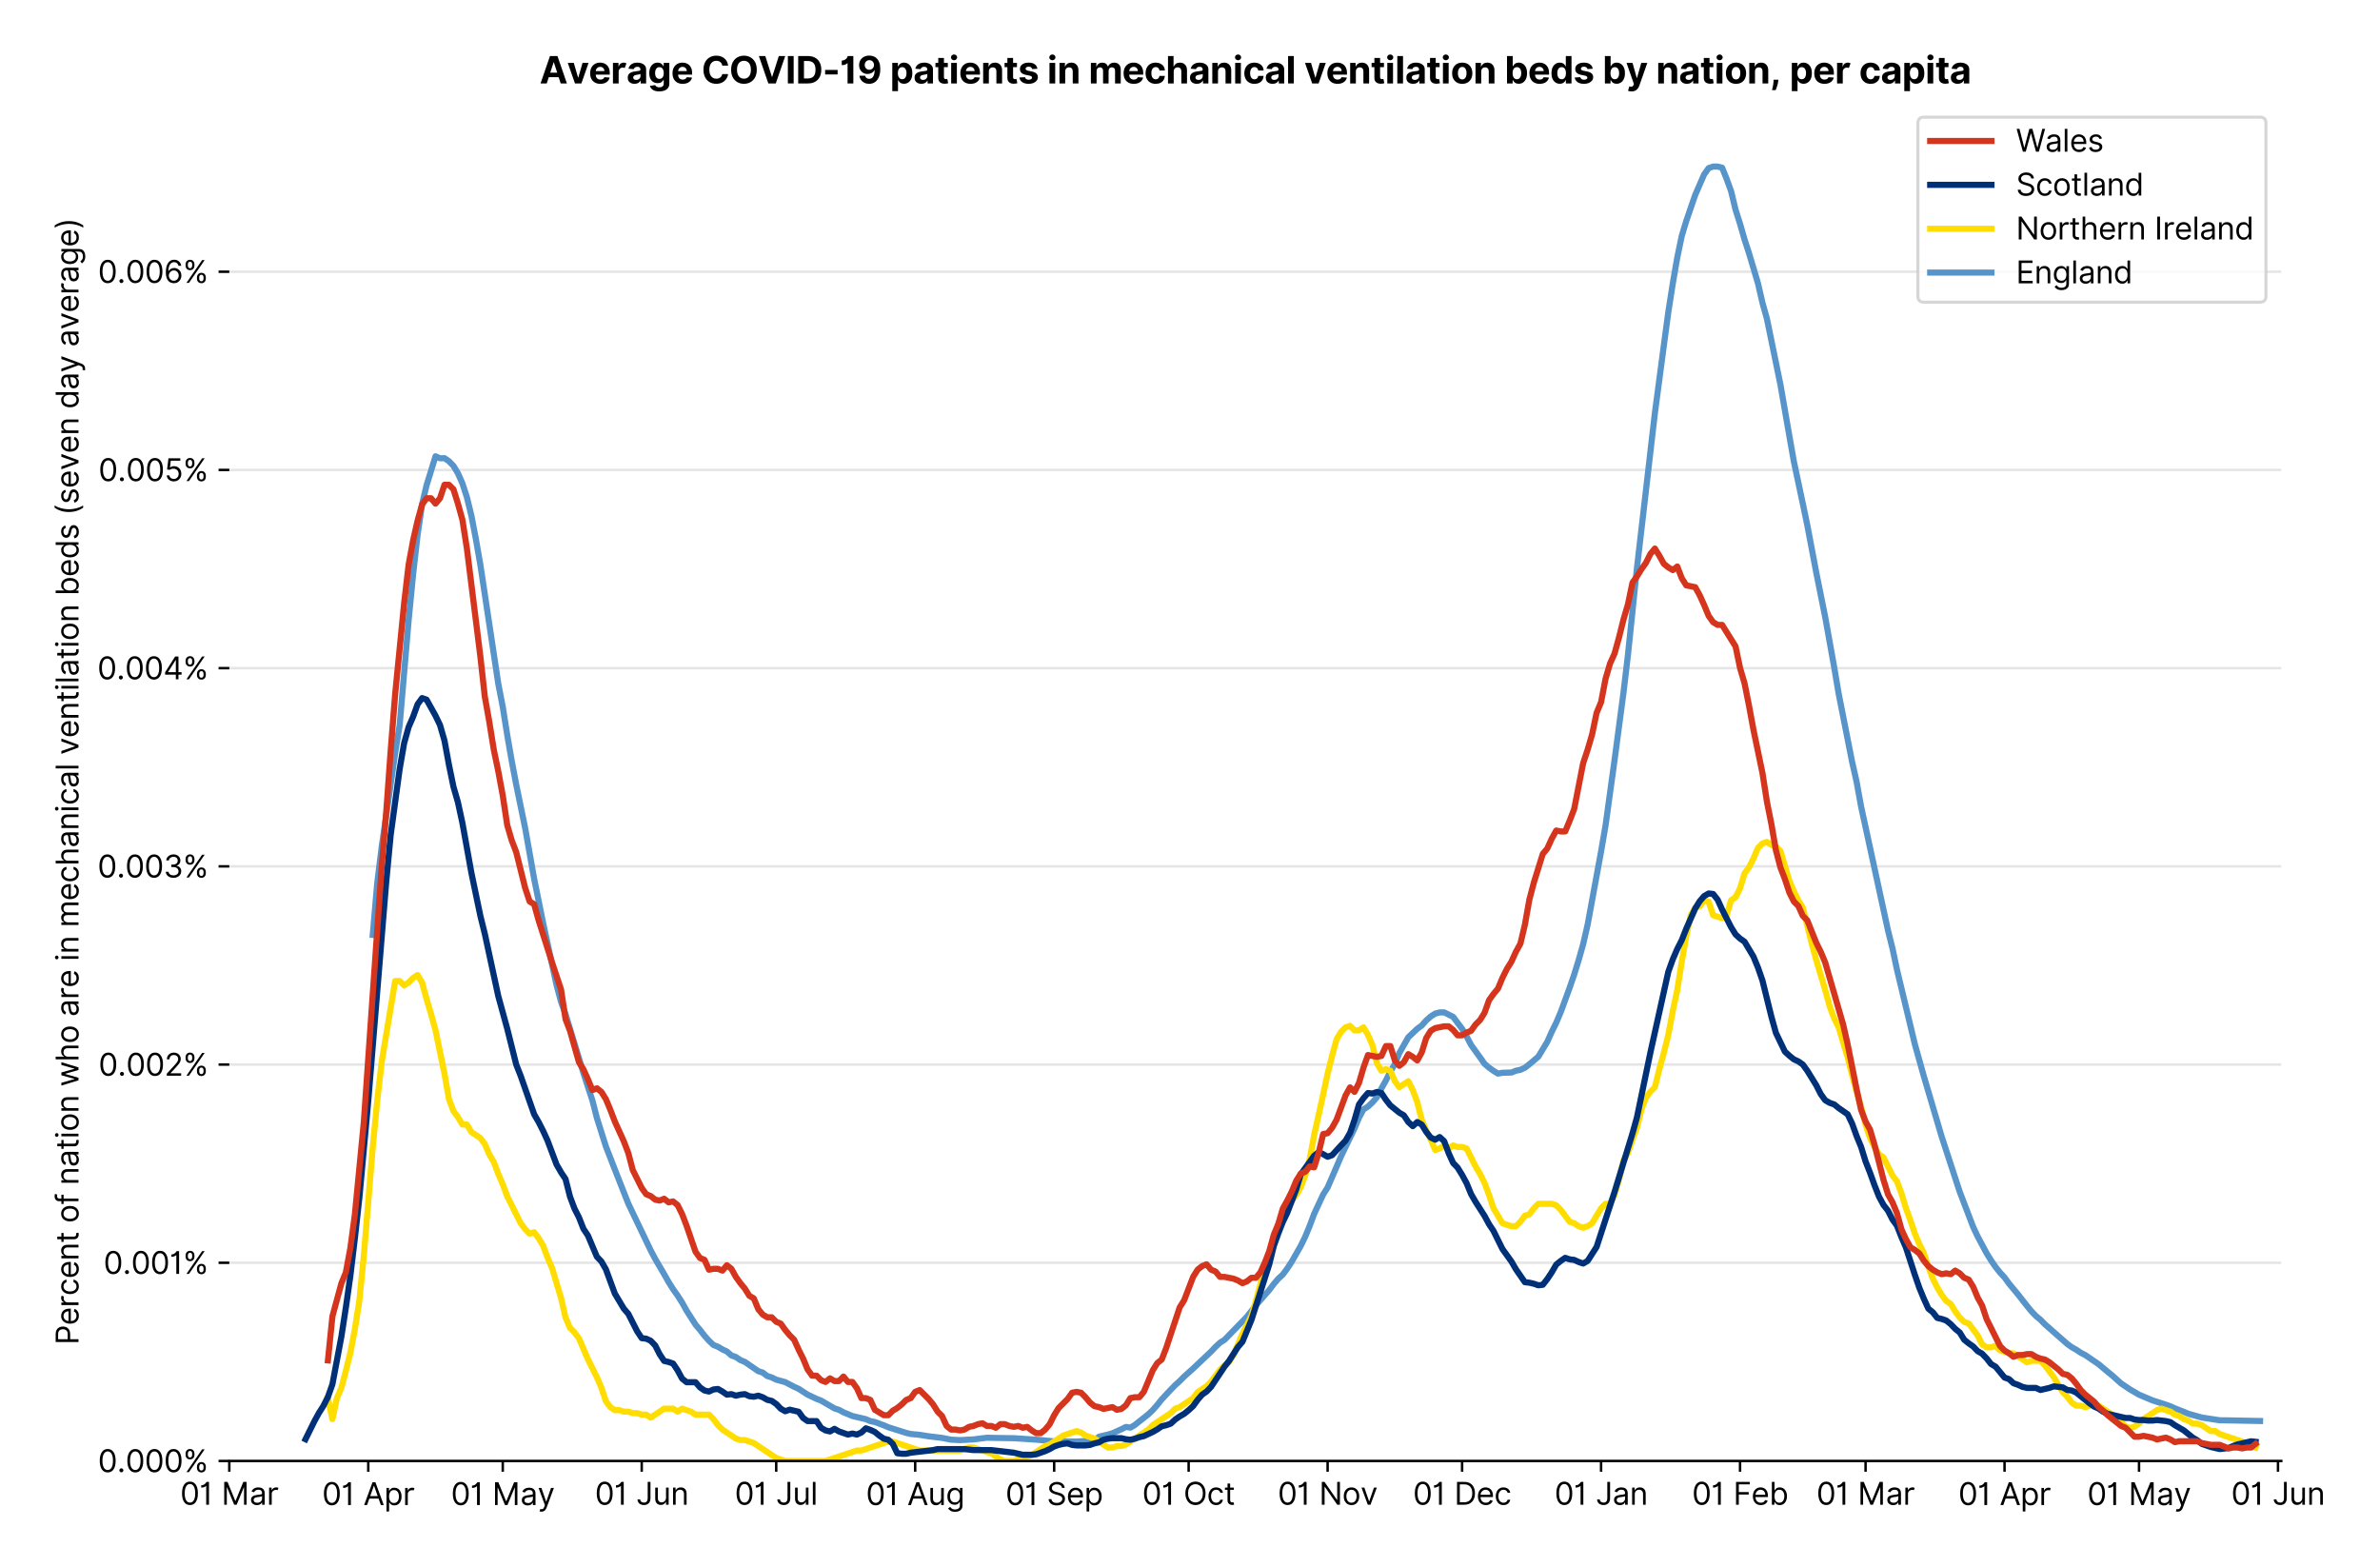 <?xml version="1.0" encoding="utf-8" standalone="no"?>
<!DOCTYPE svg PUBLIC "-//W3C//DTD SVG 1.1//EN"
  "http://www.w3.org/Graphics/SVG/1.1/DTD/svg11.dtd">
<svg version="1.1" viewBox="0 0 776.638 511.276" xmlns="http://www.w3.org/2000/svg" xmlns:xlink="http://www.w3.org/1999/xlink">
 <defs>
  <style type="text/css">*{stroke-linecap:butt;stroke-linejoin:round;}</style>
 </defs>
 <g id="figure_1">
  <g id="patch_1">
   <path d="M 0 511.276 
L 776.638 511.276 
L 776.638 0 
L 0 0 
z
" style="fill:#ffffff;"/>
  </g>
  <g id="axes_1">
   <g id="patch_2">
    <path d="M 74.825 476.745 
L 744.425 476.745 
L 744.425 33.225 
L 74.825 33.225 
z
" style="fill:#ffffff;"/>
   </g>
   <g id="matplotlib.axis_1">
    <g id="xtick_1">
     <g id="line2d_1">
      <defs>
       <path d="M 0 0 
L 0 3.5 
" id="m0db0abdb4f" style="stroke:#000000;stroke-width:0.8;"/>
      </defs>
      <g>
       <use style="stroke:#000000;stroke-width:0.8;" x="74.825" xlink:href="#m0db0abdb4f" y="476.745"/>
      </g>
     </g>
     <g id="text_1">
      <!-- 01 Mar -->
      <g transform="translate(58.788 491.018)scale(0.1 -0.1)">
       <defs>
        <path d="M 2000 -64 
Q 1230 -64 806 561 
Q 382 1186 382 2327 
Q 382 3459 809 4088 
Q 1236 4718 2000 4718 
Q 2764 4718 3191 4088 
Q 3618 3459 3618 2327 
Q 3618 1186 3194 561 
Q 2771 -64 2000 -64 
z
M 2000 436 
Q 2509 436 2791 927 
Q 3073 1418 3073 2327 
Q 3073 3234 2789 3730 
Q 2505 4227 2000 4227 
Q 1496 4227 1211 3730 
Q 927 3234 927 2327 
Q 927 1418 1210 927 
Q 1493 436 2000 436 
z
" id="Inter-Regular-30" transform="scale(0.016)"/>
        <path d="M 1973 4655 
L 1973 0 
L 1409 0 
L 1409 3836 
L 1373 3836 
Q 1341 3773 1209 3692 
Q 1077 3611 868 3551 
Q 659 3491 391 3491 
L 391 3964 
Q 661 3964 859 4061 
Q 1057 4159 1190 4291 
Q 1323 4423 1392 4529 
Q 1461 4636 1473 4655 
L 1973 4655 
z
" id="Inter-Regular-31" transform="scale(0.016)"/>
        <path id="Inter-Regular-20" transform="scale(0.016)"/>
        <path d="M 564 4655 
L 1236 4655 
L 2818 791 
L 2873 791 
L 4455 4655 
L 5127 4655 
L 5127 0 
L 4600 0 
L 4600 3536 
L 4555 3536 
L 3100 0 
L 2591 0 
L 1136 3536 
L 1091 3536 
L 1091 0 
L 564 0 
L 564 4655 
z
" id="Inter-Regular-4d" transform="scale(0.016)"/>
        <path d="M 1518 -82 
Q 1186 -82 916 44 
Q 646 170 486 410 
Q 327 650 327 991 
Q 327 1291 445 1478 
Q 564 1666 761 1773 
Q 959 1880 1199 1933 
Q 1439 1986 1682 2018 
Q 2000 2059 2199 2080 
Q 2398 2102 2490 2154 
Q 2582 2207 2582 2336 
L 2582 2355 
Q 2582 2691 2399 2877 
Q 2216 3064 1846 3064 
Q 1461 3064 1243 2895 
Q 1025 2727 936 2536 
L 427 2718 
Q 564 3036 792 3214 
Q 1021 3393 1292 3464 
Q 1564 3536 1827 3536 
Q 1996 3536 2215 3496 
Q 2434 3457 2640 3334 
Q 2846 3211 2982 2963 
Q 3118 2716 3118 2300 
L 3118 0 
L 2582 0 
L 2582 473 
L 2555 473 
Q 2500 359 2373 229 
Q 2246 100 2034 9 
Q 1823 -82 1518 -82 
z
M 1600 400 
Q 1918 400 2137 525 
Q 2357 650 2469 847 
Q 2582 1045 2582 1264 
L 2582 1755 
Q 2548 1714 2433 1681 
Q 2318 1648 2169 1624 
Q 2021 1600 1881 1583 
Q 1741 1566 1655 1555 
Q 1446 1527 1265 1467 
Q 1084 1407 974 1287 
Q 864 1168 864 964 
Q 864 684 1072 542 
Q 1280 400 1600 400 
z
" id="Inter-Regular-61" transform="scale(0.016)"/>
        <path d="M 491 0 
L 491 3491 
L 1009 3491 
L 1009 2964 
L 1046 2964 
Q 1139 3223 1389 3384 
Q 1639 3545 1955 3545 
Q 2100 3545 2209 3511 
Q 2318 3477 2400 3418 
L 2218 2964 
Q 2161 2993 2085 3010 
Q 2009 3027 1909 3027 
Q 1527 3027 1277 2794 
Q 1027 2561 1027 2209 
L 1027 0 
L 491 0 
z
" id="Inter-Regular-72" transform="scale(0.016)"/>
       </defs>
       <use xlink:href="#Inter-Regular-30"/>
       <use x="62.5" xlink:href="#Inter-Regular-31"/>
       <use x="106.676" xlink:href="#Inter-Regular-20"/>
       <use x="134.801" xlink:href="#Inter-Regular-4d"/>
       <use x="225.994" xlink:href="#Inter-Regular-61"/>
       <use x="282.386" xlink:href="#Inter-Regular-72"/>
      </g>
     </g>
    </g>
    <g id="xtick_2">
     <g id="line2d_2">
      <g>
       <use style="stroke:#000000;stroke-width:0.8;" x="120.174" xlink:href="#m0db0abdb4f" y="476.745"/>
      </g>
     </g>
     <g id="text_2">
      <!-- 01 Apr -->
      <g transform="translate(105.089 491.117)scale(0.1 -0.1)">
       <defs>
        <path d="M 755 0 
L 164 0 
L 1873 4655 
L 2455 4655 
L 4164 0 
L 3573 0 
L 3105 1318 
L 1223 1318 
L 755 0 
z
M 1400 1818 
L 2927 1818 
L 2182 3918 
L 2146 3918 
L 1400 1818 
z
" id="Inter-Regular-41" transform="scale(0.016)"/>
        <path d="M 491 -1309 
L 491 3491 
L 1009 3491 
L 1009 2936 
L 1073 2936 
Q 1132 3027 1237 3169 
Q 1343 3311 1542 3423 
Q 1741 3536 2082 3536 
Q 2523 3536 2859 3315 
Q 3196 3095 3384 2690 
Q 3573 2286 3573 1736 
Q 3573 1182 3384 776 
Q 3196 370 2861 148 
Q 2527 -73 2091 -73 
Q 1755 -73 1552 39 
Q 1350 152 1241 296 
Q 1132 441 1073 536 
L 1027 536 
L 1027 -1309 
L 491 -1309 
z
M 1018 1745 
Q 1018 1152 1276 780 
Q 1534 409 2018 409 
Q 2355 409 2581 587 
Q 2807 766 2921 1069 
Q 3036 1373 3036 1745 
Q 3036 2114 2923 2410 
Q 2811 2707 2585 2881 
Q 2359 3055 2018 3055 
Q 1527 3055 1272 2693 
Q 1018 2332 1018 1745 
z
" id="Inter-Regular-70" transform="scale(0.016)"/>
       </defs>
       <use xlink:href="#Inter-Regular-30"/>
       <use x="62.5" xlink:href="#Inter-Regular-31"/>
       <use x="106.676" xlink:href="#Inter-Regular-20"/>
       <use x="134.801" xlink:href="#Inter-Regular-41"/>
       <use x="202.415" xlink:href="#Inter-Regular-70"/>
       <use x="263.352" xlink:href="#Inter-Regular-72"/>
      </g>
     </g>
    </g>
    <g id="xtick_3">
     <g id="line2d_3">
      <g>
       <use style="stroke:#000000;stroke-width:0.8;" x="164.06" xlink:href="#m0db0abdb4f" y="476.745"/>
      </g>
     </g>
     <g id="text_3">
      <!-- 01 May -->
      <g transform="translate(147.156 491.117)scale(0.1 -0.1)">
       <defs>
        <path d="M 818 -1355 
Q 682 -1355 575 -1333 
Q 468 -1311 427 -1291 
L 564 -818 
Q 857 -893 1053 -814 
Q 1250 -736 1391 -345 
L 1509 -18 
L 218 3491 
L 800 3491 
L 1764 709 
L 1800 709 
L 2764 3491 
L 3346 3491 
L 1846 -564 
Q 1550 -1355 818 -1355 
z
" id="Inter-Regular-79" transform="scale(0.016)"/>
       </defs>
       <use xlink:href="#Inter-Regular-30"/>
       <use x="62.5" xlink:href="#Inter-Regular-31"/>
       <use x="106.676" xlink:href="#Inter-Regular-20"/>
       <use x="134.801" xlink:href="#Inter-Regular-4d"/>
       <use x="225.994" xlink:href="#Inter-Regular-61"/>
       <use x="282.386" xlink:href="#Inter-Regular-79"/>
      </g>
     </g>
    </g>
    <g id="xtick_4">
     <g id="line2d_4">
      <g>
       <use style="stroke:#000000;stroke-width:0.8;" x="209.408" xlink:href="#m0db0abdb4f" y="476.745"/>
      </g>
     </g>
     <g id="text_4">
      <!-- 01 Jun -->
      <g transform="translate(194.124 491.018)scale(0.1 -0.1)">
       <defs>
        <path d="M 2346 4655 
L 2909 4655 
L 2909 1327 
Q 2909 657 2549 296 
Q 2189 -64 1582 -64 
Q 1200 -64 902 76 
Q 605 216 434 475 
Q 264 734 264 1091 
L 818 1091 
Q 818 795 1034 615 
Q 1250 436 1582 436 
Q 1948 436 2147 664 
Q 2346 893 2346 1327 
L 2346 4655 
z
" id="Inter-Regular-4a" transform="scale(0.016)"/>
        <path d="M 2691 1427 
L 2691 3491 
L 3227 3491 
L 3227 0 
L 2691 0 
L 2691 591 
L 2655 591 
Q 2532 325 2273 140 
Q 2014 -45 1618 -45 
Q 1127 -45 809 280 
Q 491 605 491 1273 
L 491 3491 
L 1027 3491 
L 1027 1309 
Q 1027 927 1242 700 
Q 1457 473 1791 473 
Q 1991 473 2199 575 
Q 2407 677 2549 888 
Q 2691 1100 2691 1427 
z
" id="Inter-Regular-75" transform="scale(0.016)"/>
        <path d="M 1027 2100 
L 1027 0 
L 491 0 
L 491 3491 
L 1009 3491 
L 1009 2945 
L 1055 2945 
Q 1177 3211 1427 3373 
Q 1677 3536 2073 3536 
Q 2602 3536 2928 3211 
Q 3255 2886 3255 2218 
L 3255 0 
L 2718 0 
L 2718 2182 
Q 2718 2593 2504 2824 
Q 2291 3055 1918 3055 
Q 1534 3055 1280 2806 
Q 1027 2557 1027 2100 
z
" id="Inter-Regular-6e" transform="scale(0.016)"/>
       </defs>
       <use xlink:href="#Inter-Regular-30"/>
       <use x="62.5" xlink:href="#Inter-Regular-31"/>
       <use x="106.676" xlink:href="#Inter-Regular-20"/>
       <use x="134.801" xlink:href="#Inter-Regular-4a"/>
       <use x="189.063" xlink:href="#Inter-Regular-75"/>
       <use x="247.159" xlink:href="#Inter-Regular-6e"/>
      </g>
     </g>
    </g>
    <g id="xtick_5">
     <g id="line2d_5">
      <g>
       <use style="stroke:#000000;stroke-width:0.8;" x="253.294" xlink:href="#m0db0abdb4f" y="476.745"/>
      </g>
     </g>
     <g id="text_5">
      <!-- 01 Jul -->
      <g transform="translate(239.75 491.018)scale(0.1 -0.1)">
       <defs>
        <path d="M 1027 4655 
L 1027 0 
L 491 0 
L 491 4655 
L 1027 4655 
z
" id="Inter-Regular-6c" transform="scale(0.016)"/>
       </defs>
       <use xlink:href="#Inter-Regular-30"/>
       <use x="62.5" xlink:href="#Inter-Regular-31"/>
       <use x="106.676" xlink:href="#Inter-Regular-20"/>
       <use x="134.801" xlink:href="#Inter-Regular-4a"/>
       <use x="189.063" xlink:href="#Inter-Regular-75"/>
       <use x="247.159" xlink:href="#Inter-Regular-6c"/>
      </g>
     </g>
    </g>
    <g id="xtick_6">
     <g id="line2d_6">
      <g>
       <use style="stroke:#000000;stroke-width:0.8;" x="298.643" xlink:href="#m0db0abdb4f" y="476.745"/>
      </g>
     </g>
     <g id="text_6">
      <!-- 01 Aug -->
      <g transform="translate(282.571 491.117)scale(0.1 -0.1)">
       <defs>
        <path d="M 1900 -1382 
Q 1316 -1382 976 -1169 
Q 636 -957 473 -682 
L 900 -382 
Q 973 -477 1084 -601 
Q 1196 -725 1390 -817 
Q 1584 -909 1900 -909 
Q 2323 -909 2598 -704 
Q 2873 -500 2873 -64 
L 2873 645 
L 2827 645 
Q 2768 550 2660 410 
Q 2552 270 2351 162 
Q 2150 55 1809 55 
Q 1386 55 1051 255 
Q 716 455 521 836 
Q 327 1218 327 1764 
Q 327 2300 516 2699 
Q 705 3098 1041 3317 
Q 1377 3536 1818 3536 
Q 2159 3536 2360 3423 
Q 2561 3311 2669 3169 
Q 2777 3027 2836 2936 
L 2891 2936 
L 2891 3491 
L 3409 3491 
L 3409 -100 
Q 3409 -550 3205 -833 
Q 3002 -1116 2660 -1249 
Q 2318 -1382 1900 -1382 
z
M 1882 536 
Q 2366 536 2624 864 
Q 2882 1193 2882 1773 
Q 2882 2339 2627 2697 
Q 2373 3055 1882 3055 
Q 1541 3055 1315 2882 
Q 1089 2709 976 2418 
Q 864 2127 864 1773 
Q 864 1227 1120 881 
Q 1377 536 1882 536 
z
" id="Inter-Regular-67" transform="scale(0.016)"/>
       </defs>
       <use xlink:href="#Inter-Regular-30"/>
       <use x="62.5" xlink:href="#Inter-Regular-31"/>
       <use x="106.676" xlink:href="#Inter-Regular-20"/>
       <use x="134.801" xlink:href="#Inter-Regular-41"/>
       <use x="202.415" xlink:href="#Inter-Regular-75"/>
       <use x="260.511" xlink:href="#Inter-Regular-67"/>
      </g>
     </g>
    </g>
    <g id="xtick_7">
     <g id="line2d_7">
      <g>
       <use style="stroke:#000000;stroke-width:0.8;" x="343.992" xlink:href="#m0db0abdb4f" y="476.745"/>
      </g>
     </g>
     <g id="text_7">
      <!-- 01 Sep -->
      <g transform="translate(328.104 491.117)scale(0.1 -0.1)">
       <defs>
        <path d="M 3109 3491 
Q 3068 3836 2777 4027 
Q 2486 4218 2064 4218 
Q 1600 4218 1318 3999 
Q 1036 3780 1036 3445 
Q 1036 3195 1189 3042 
Q 1343 2889 1553 2803 
Q 1764 2718 1936 2673 
L 2409 2545 
Q 2591 2498 2815 2414 
Q 3039 2330 3244 2185 
Q 3450 2041 3584 1816 
Q 3718 1591 3718 1264 
Q 3718 886 3521 581 
Q 3325 277 2949 97 
Q 2573 -82 2036 -82 
Q 1286 -82 845 272 
Q 405 627 364 1200 
L 946 1200 
Q 968 936 1124 764 
Q 1280 593 1519 510 
Q 1759 427 2036 427 
Q 2359 427 2616 533 
Q 2873 639 3023 828 
Q 3173 1018 3173 1273 
Q 3173 1505 3043 1650 
Q 2914 1795 2702 1886 
Q 2491 1977 2246 2045 
L 1673 2209 
Q 1127 2366 809 2657 
Q 491 2948 491 3418 
Q 491 3809 703 4101 
Q 916 4393 1276 4555 
Q 1636 4718 2082 4718 
Q 2532 4718 2882 4558 
Q 3232 4398 3437 4120 
Q 3643 3843 3655 3491 
L 3109 3491 
z
" id="Inter-Regular-53" transform="scale(0.016)"/>
        <path d="M 1955 -73 
Q 1450 -73 1085 151 
Q 721 375 524 778 
Q 327 1182 327 1718 
Q 327 2255 524 2665 
Q 721 3075 1074 3305 
Q 1427 3536 1900 3536 
Q 2173 3536 2439 3445 
Q 2705 3355 2923 3151 
Q 3141 2948 3270 2614 
Q 3400 2280 3400 1791 
L 3400 1564 
L 866 1564 
Q 884 1005 1183 707 
Q 1482 409 1955 409 
Q 2271 409 2498 545 
Q 2725 682 2827 955 
L 3346 809 
Q 3223 414 2854 170 
Q 2486 -73 1955 -73 
z
M 866 2027 
L 2855 2027 
Q 2855 2470 2595 2762 
Q 2336 3055 1900 3055 
Q 1593 3055 1368 2911 
Q 1143 2768 1013 2533 
Q 884 2298 866 2027 
z
" id="Inter-Regular-65" transform="scale(0.016)"/>
       </defs>
       <use xlink:href="#Inter-Regular-30"/>
       <use x="62.5" xlink:href="#Inter-Regular-31"/>
       <use x="106.676" xlink:href="#Inter-Regular-20"/>
       <use x="134.801" xlink:href="#Inter-Regular-53"/>
       <use x="198.58" xlink:href="#Inter-Regular-65"/>
       <use x="256.818" xlink:href="#Inter-Regular-70"/>
      </g>
     </g>
    </g>
    <g id="xtick_8">
     <g id="line2d_8">
      <g>
       <use style="stroke:#000000;stroke-width:0.8;" x="387.878" xlink:href="#m0db0abdb4f" y="476.745"/>
      </g>
     </g>
     <g id="text_8">
      <!-- 01 Oct -->
      <g transform="translate(372.721 491.018)scale(0.1 -0.1)">
       <defs>
        <path d="M 4491 2327 
Q 4491 1591 4225 1054 
Q 3959 518 3495 227 
Q 3032 -64 2436 -64 
Q 1841 -64 1377 227 
Q 914 518 648 1054 
Q 382 1591 382 2327 
Q 382 3064 648 3600 
Q 914 4136 1377 4427 
Q 1841 4718 2436 4718 
Q 3032 4718 3495 4427 
Q 3959 4136 4225 3600 
Q 4491 3064 4491 2327 
z
M 3946 2327 
Q 3946 2932 3744 3348 
Q 3543 3764 3201 3977 
Q 2859 4191 2436 4191 
Q 2014 4191 1672 3977 
Q 1330 3764 1128 3348 
Q 927 2932 927 2327 
Q 927 1723 1128 1307 
Q 1330 891 1672 677 
Q 2014 464 2436 464 
Q 2859 464 3201 677 
Q 3543 891 3744 1307 
Q 3946 1723 3946 2327 
z
" id="Inter-Regular-4f" transform="scale(0.016)"/>
        <path d="M 1909 -73 
Q 1418 -73 1063 159 
Q 709 391 518 798 
Q 327 1205 327 1727 
Q 327 2259 524 2667 
Q 721 3075 1074 3305 
Q 1427 3536 1900 3536 
Q 2268 3536 2563 3400 
Q 2859 3264 3047 3018 
Q 3236 2773 3282 2445 
L 2746 2445 
Q 2684 2684 2474 2869 
Q 2264 3055 1909 3055 
Q 1439 3055 1151 2697 
Q 864 2339 864 1745 
Q 864 1139 1148 774 
Q 1432 409 1909 409 
Q 2223 409 2447 570 
Q 2671 732 2746 1018 
L 3282 1018 
Q 3236 709 3058 462 
Q 2880 216 2588 71 
Q 2296 -73 1909 -73 
z
" id="Inter-Regular-63" transform="scale(0.016)"/>
        <path d="M 2009 3491 
L 2009 3036 
L 1264 3036 
L 1264 1000 
Q 1264 773 1331 660 
Q 1398 548 1503 510 
Q 1609 473 1727 473 
Q 1816 473 1873 483 
Q 1930 493 1964 500 
L 2073 18 
Q 2018 -2 1920 -23 
Q 1823 -45 1673 -45 
Q 1446 -45 1228 52 
Q 1011 150 869 350 
Q 727 550 727 855 
L 727 3036 
L 200 3036 
L 200 3491 
L 727 3491 
L 727 4327 
L 1264 4327 
L 1264 3491 
L 2009 3491 
z
" id="Inter-Regular-74" transform="scale(0.016)"/>
       </defs>
       <use xlink:href="#Inter-Regular-30"/>
       <use x="62.5" xlink:href="#Inter-Regular-31"/>
       <use x="106.676" xlink:href="#Inter-Regular-20"/>
       <use x="134.801" xlink:href="#Inter-Regular-4f"/>
       <use x="210.938" xlink:href="#Inter-Regular-63"/>
       <use x="266.761" xlink:href="#Inter-Regular-74"/>
      </g>
     </g>
    </g>
    <g id="xtick_9">
     <g id="line2d_9">
      <g>
       <use style="stroke:#000000;stroke-width:0.8;" x="433.226" xlink:href="#m0db0abdb4f" y="476.745"/>
      </g>
     </g>
     <g id="text_9">
      <!-- 01 Nov -->
      <g transform="translate(416.955 491.018)scale(0.1 -0.1)">
       <defs>
        <path d="M 4255 4655 
L 4255 0 
L 3709 0 
L 1173 3655 
L 1127 3655 
L 1127 0 
L 564 0 
L 564 4655 
L 1109 4655 
L 3655 991 
L 3700 991 
L 3700 4655 
L 4255 4655 
z
" id="Inter-Regular-4e" transform="scale(0.016)"/>
        <path d="M 1909 -73 
Q 1436 -73 1080 152 
Q 725 377 526 781 
Q 327 1186 327 1727 
Q 327 2273 526 2679 
Q 725 3086 1080 3311 
Q 1436 3536 1909 3536 
Q 2382 3536 2737 3311 
Q 3093 3086 3292 2679 
Q 3491 2273 3491 1727 
Q 3491 1186 3292 781 
Q 3093 377 2737 152 
Q 2382 -73 1909 -73 
z
M 1909 409 
Q 2268 409 2500 593 
Q 2732 777 2843 1077 
Q 2955 1377 2955 1727 
Q 2955 2077 2843 2379 
Q 2732 2682 2500 2868 
Q 2268 3055 1909 3055 
Q 1550 3055 1318 2868 
Q 1086 2682 975 2379 
Q 864 2077 864 1727 
Q 864 1377 975 1077 
Q 1086 777 1318 593 
Q 1550 409 1909 409 
z
" id="Inter-Regular-6f" transform="scale(0.016)"/>
        <path d="M 3346 3491 
L 2055 0 
L 1509 0 
L 218 3491 
L 800 3491 
L 1764 709 
L 1800 709 
L 2764 3491 
L 3346 3491 
z
" id="Inter-Regular-76" transform="scale(0.016)"/>
       </defs>
       <use xlink:href="#Inter-Regular-30"/>
       <use x="62.5" xlink:href="#Inter-Regular-31"/>
       <use x="106.676" xlink:href="#Inter-Regular-20"/>
       <use x="134.801" xlink:href="#Inter-Regular-4e"/>
       <use x="210.085" xlink:href="#Inter-Regular-6f"/>
       <use x="269.744" xlink:href="#Inter-Regular-76"/>
      </g>
     </g>
    </g>
    <g id="xtick_10">
     <g id="line2d_10">
      <g>
       <use style="stroke:#000000;stroke-width:0.8;" x="477.112" xlink:href="#m0db0abdb4f" y="476.745"/>
      </g>
     </g>
     <g id="text_10">
      <!-- 01 Dec -->
      <g transform="translate(461.075 491.018)scale(0.1 -0.1)">
       <defs>
        <path d="M 2000 0 
L 564 0 
L 564 4655 
L 2064 4655 
Q 2741 4655 3223 4376 
Q 3705 4098 3961 3578 
Q 4218 3059 4218 2336 
Q 4218 1609 3959 1085 
Q 3700 561 3204 280 
Q 2709 0 2000 0 
z
M 1127 500 
L 1964 500 
Q 2830 500 3251 992 
Q 3673 1484 3673 2336 
Q 3673 3182 3259 3668 
Q 2846 4155 2027 4155 
L 1127 4155 
L 1127 500 
z
" id="Inter-Regular-44" transform="scale(0.016)"/>
       </defs>
       <use xlink:href="#Inter-Regular-30"/>
       <use x="62.5" xlink:href="#Inter-Regular-31"/>
       <use x="106.676" xlink:href="#Inter-Regular-20"/>
       <use x="134.801" xlink:href="#Inter-Regular-44"/>
       <use x="206.676" xlink:href="#Inter-Regular-65"/>
       <use x="264.915" xlink:href="#Inter-Regular-63"/>
      </g>
     </g>
    </g>
    <g id="xtick_11">
     <g id="line2d_11">
      <g>
       <use style="stroke:#000000;stroke-width:0.8;" x="522.461" xlink:href="#m0db0abdb4f" y="476.745"/>
      </g>
     </g>
     <g id="text_11">
      <!-- 01 Jan -->
      <g transform="translate(507.262 491.018)scale(0.1 -0.1)">
       <use xlink:href="#Inter-Regular-30"/>
       <use x="62.5" xlink:href="#Inter-Regular-31"/>
       <use x="106.676" xlink:href="#Inter-Regular-20"/>
       <use x="134.801" xlink:href="#Inter-Regular-4a"/>
       <use x="189.063" xlink:href="#Inter-Regular-61"/>
       <use x="245.455" xlink:href="#Inter-Regular-6e"/>
      </g>
     </g>
    </g>
    <g id="xtick_12">
     <g id="line2d_12">
      <g>
       <use style="stroke:#000000;stroke-width:0.8;" x="567.81" xlink:href="#m0db0abdb4f" y="476.745"/>
      </g>
     </g>
     <g id="text_12">
      <!-- 01 Feb -->
      <g transform="translate(552.121 491.018)scale(0.1 -0.1)">
       <defs>
        <path d="M 564 0 
L 564 4655 
L 3355 4655 
L 3355 4155 
L 1127 4155 
L 1127 2582 
L 3146 2582 
L 3146 2082 
L 1127 2082 
L 1127 0 
L 564 0 
z
" id="Inter-Regular-46" transform="scale(0.016)"/>
        <path d="M 564 0 
L 564 4655 
L 1100 4655 
L 1100 2936 
L 1146 2936 
Q 1205 3027 1310 3169 
Q 1416 3311 1615 3423 
Q 1814 3536 2155 3536 
Q 2596 3536 2932 3315 
Q 3268 3095 3457 2690 
Q 3646 2286 3646 1736 
Q 3646 1182 3457 776 
Q 3268 370 2934 148 
Q 2600 -73 2164 -73 
Q 1827 -73 1625 39 
Q 1423 152 1314 296 
Q 1205 441 1146 536 
L 1082 536 
L 1082 0 
L 564 0 
z
M 1091 1745 
Q 1091 1152 1349 780 
Q 1607 409 2091 409 
Q 2427 409 2653 587 
Q 2880 766 2994 1069 
Q 3109 1373 3109 1745 
Q 3109 2114 2996 2410 
Q 2884 2707 2658 2881 
Q 2432 3055 2091 3055 
Q 1600 3055 1345 2693 
Q 1091 2332 1091 1745 
z
" id="Inter-Regular-62" transform="scale(0.016)"/>
       </defs>
       <use xlink:href="#Inter-Regular-30"/>
       <use x="62.5" xlink:href="#Inter-Regular-31"/>
       <use x="106.676" xlink:href="#Inter-Regular-20"/>
       <use x="134.801" xlink:href="#Inter-Regular-46"/>
       <use x="193.466" xlink:href="#Inter-Regular-65"/>
       <use x="251.705" xlink:href="#Inter-Regular-62"/>
      </g>
     </g>
    </g>
    <g id="xtick_13">
     <g id="line2d_13">
      <g>
       <use style="stroke:#000000;stroke-width:0.8;" x="608.77" xlink:href="#m0db0abdb4f" y="476.745"/>
      </g>
     </g>
     <g id="text_13">
      <!-- 01 Mar -->
      <g transform="translate(592.733 491.018)scale(0.1 -0.1)">
       <use xlink:href="#Inter-Regular-30"/>
       <use x="62.5" xlink:href="#Inter-Regular-31"/>
       <use x="106.676" xlink:href="#Inter-Regular-20"/>
       <use x="134.801" xlink:href="#Inter-Regular-4d"/>
       <use x="225.994" xlink:href="#Inter-Regular-61"/>
       <use x="282.386" xlink:href="#Inter-Regular-72"/>
      </g>
     </g>
    </g>
    <g id="xtick_14">
     <g id="line2d_14">
      <g>
       <use style="stroke:#000000;stroke-width:0.8;" x="654.119" xlink:href="#m0db0abdb4f" y="476.745"/>
      </g>
     </g>
     <g id="text_14">
      <!-- 01 Apr -->
      <g transform="translate(639.033 491.117)scale(0.1 -0.1)">
       <use xlink:href="#Inter-Regular-30"/>
       <use x="62.5" xlink:href="#Inter-Regular-31"/>
       <use x="106.676" xlink:href="#Inter-Regular-20"/>
       <use x="134.801" xlink:href="#Inter-Regular-41"/>
       <use x="202.415" xlink:href="#Inter-Regular-70"/>
       <use x="263.352" xlink:href="#Inter-Regular-72"/>
      </g>
     </g>
    </g>
    <g id="xtick_15">
     <g id="line2d_15">
      <g>
       <use style="stroke:#000000;stroke-width:0.8;" x="698.004" xlink:href="#m0db0abdb4f" y="476.745"/>
      </g>
     </g>
     <g id="text_15">
      <!-- 01 May -->
      <g transform="translate(681.101 491.117)scale(0.1 -0.1)">
       <use xlink:href="#Inter-Regular-30"/>
       <use x="62.5" xlink:href="#Inter-Regular-31"/>
       <use x="106.676" xlink:href="#Inter-Regular-20"/>
       <use x="134.801" xlink:href="#Inter-Regular-4d"/>
       <use x="225.994" xlink:href="#Inter-Regular-61"/>
       <use x="282.386" xlink:href="#Inter-Regular-79"/>
      </g>
     </g>
    </g>
    <g id="xtick_16">
     <g id="line2d_16">
      <g>
       <use style="stroke:#000000;stroke-width:0.8;" x="743.353" xlink:href="#m0db0abdb4f" y="476.745"/>
      </g>
     </g>
     <g id="text_16">
      <!-- 01 Jun -->
      <g transform="translate(728.069 491.018)scale(0.1 -0.1)">
       <use xlink:href="#Inter-Regular-30"/>
       <use x="62.5" xlink:href="#Inter-Regular-31"/>
       <use x="106.676" xlink:href="#Inter-Regular-20"/>
       <use x="134.801" xlink:href="#Inter-Regular-4a"/>
       <use x="189.063" xlink:href="#Inter-Regular-75"/>
       <use x="247.159" xlink:href="#Inter-Regular-6e"/>
      </g>
     </g>
    </g>
   </g>
   <g id="matplotlib.axis_2">
    <g id="ytick_1">
     <g id="line2d_17">
      <path clip-path="url(#pe44e5605a6)" d="M 74.825 476.745 
L 744.425 476.745 
" style="fill:none;stroke:#e5e5e5;stroke-linecap:square;stroke-width:0.8;"/>
     </g>
     <g id="line2d_18">
      <defs>
       <path d="M 0 0 
L -3.5 0 
" id="m5942711e6c" style="stroke:#000000;stroke-width:0.8;"/>
      </defs>
      <g>
       <use style="stroke:#000000;stroke-width:0.8;" x="74.825" xlink:href="#m5942711e6c" y="476.745"/>
      </g>
     </g>
     <g id="text_17">
      <!-- 0.000% -->
      <g transform="translate(31.944 480.382)scale(0.1 -0.1)">
       <defs>
        <path d="M 882 -36 
Q 714 -36 593 84 
Q 473 205 473 373 
Q 473 541 593 661 
Q 714 782 882 782 
Q 1050 782 1170 661 
Q 1291 541 1291 373 
Q 1291 205 1170 84 
Q 1050 -36 882 -36 
z
" id="Inter-Regular-2e" transform="scale(0.016)"/>
        <path d="M 2855 873 
L 2855 1118 
Q 2855 1373 2960 1585 
Q 3066 1798 3269 1926 
Q 3473 2055 3764 2055 
Q 4059 2055 4259 1926 
Q 4459 1798 4561 1585 
Q 4664 1373 4664 1118 
L 4664 873 
Q 4664 618 4560 405 
Q 4457 193 4256 64 
Q 4055 -64 3764 -64 
Q 3468 -64 3266 64 
Q 3064 193 2959 405 
Q 2855 618 2855 873 
z
M 536 3536 
L 536 3782 
Q 536 4036 642 4248 
Q 748 4461 951 4589 
Q 1155 4718 1446 4718 
Q 1741 4718 1941 4589 
Q 2141 4461 2243 4248 
Q 2346 4036 2346 3782 
L 2346 3536 
Q 2346 3282 2242 3069 
Q 2139 2857 1937 2728 
Q 1736 2600 1446 2600 
Q 1150 2600 948 2728 
Q 746 2857 641 3069 
Q 536 3282 536 3536 
z
M 709 0 
L 3909 4655 
L 4427 4655 
L 1227 0 
L 709 0 
z
M 3318 1118 
L 3318 873 
Q 3318 661 3418 494 
Q 3518 327 3764 327 
Q 4002 327 4101 494 
Q 4200 661 4200 873 
L 4200 1118 
Q 4200 1330 4104 1497 
Q 4009 1664 3764 1664 
Q 3525 1664 3421 1497 
Q 3318 1330 3318 1118 
z
M 1000 3782 
L 1000 3536 
Q 1000 3325 1100 3158 
Q 1200 2991 1446 2991 
Q 1684 2991 1783 3158 
Q 1882 3325 1882 3536 
L 1882 3782 
Q 1882 3993 1786 4160 
Q 1691 4327 1446 4327 
Q 1207 4327 1103 4160 
Q 1000 3993 1000 3782 
z
" id="Inter-Regular-25" transform="scale(0.016)"/>
       </defs>
       <use xlink:href="#Inter-Regular-30"/>
       <use x="62.5" xlink:href="#Inter-Regular-2e"/>
       <use x="90.057" xlink:href="#Inter-Regular-30"/>
       <use x="152.557" xlink:href="#Inter-Regular-30"/>
       <use x="215.057" xlink:href="#Inter-Regular-30"/>
       <use x="277.557" xlink:href="#Inter-Regular-25"/>
      </g>
     </g>
    </g>
    <g id="ytick_2">
     <g id="line2d_19">
      <path clip-path="url(#pe44e5605a6)" d="M 74.825 412.067 
L 744.425 412.067 
" style="fill:none;stroke:#e5e5e5;stroke-linecap:square;stroke-width:0.8;"/>
     </g>
     <g id="line2d_20">
      <g>
       <use style="stroke:#000000;stroke-width:0.8;" x="74.825" xlink:href="#m5942711e6c" y="412.067"/>
      </g>
     </g>
     <g id="text_18">
      <!-- 0.001% -->
      <g transform="translate(33.777 415.704)scale(0.1 -0.1)">
       <use xlink:href="#Inter-Regular-30"/>
       <use x="62.5" xlink:href="#Inter-Regular-2e"/>
       <use x="90.057" xlink:href="#Inter-Regular-30"/>
       <use x="152.557" xlink:href="#Inter-Regular-30"/>
       <use x="215.057" xlink:href="#Inter-Regular-31"/>
       <use x="259.233" xlink:href="#Inter-Regular-25"/>
      </g>
     </g>
    </g>
    <g id="ytick_3">
     <g id="line2d_21">
      <path clip-path="url(#pe44e5605a6)" d="M 74.825 347.389 
L 744.425 347.389 
" style="fill:none;stroke:#e5e5e5;stroke-linecap:square;stroke-width:0.8;"/>
     </g>
     <g id="line2d_22">
      <g>
       <use style="stroke:#000000;stroke-width:0.8;" x="74.825" xlink:href="#m5942711e6c" y="347.389"/>
      </g>
     </g>
     <g id="text_19">
      <!-- 0.002% -->
      <g transform="translate(32.142 351.026)scale(0.1 -0.1)">
       <defs>
        <path d="M 482 0 
L 482 409 
L 2018 2091 
Q 2289 2386 2464 2605 
Q 2639 2825 2724 3019 
Q 2809 3214 2809 3427 
Q 2809 3795 2553 4011 
Q 2298 4227 1918 4227 
Q 1514 4227 1275 3985 
Q 1036 3743 1036 3345 
L 500 3345 
Q 500 3755 688 4064 
Q 877 4373 1203 4545 
Q 1530 4718 1936 4718 
Q 2346 4718 2661 4545 
Q 2977 4373 3156 4079 
Q 3336 3786 3336 3427 
Q 3336 3170 3244 2926 
Q 3152 2682 2926 2383 
Q 2700 2084 2300 1655 
L 1255 536 
L 1255 500 
L 3418 500 
L 3418 0 
L 482 0 
z
" id="Inter-Regular-32" transform="scale(0.016)"/>
       </defs>
       <use xlink:href="#Inter-Regular-30"/>
       <use x="62.5" xlink:href="#Inter-Regular-2e"/>
       <use x="90.057" xlink:href="#Inter-Regular-30"/>
       <use x="152.557" xlink:href="#Inter-Regular-30"/>
       <use x="215.057" xlink:href="#Inter-Regular-32"/>
       <use x="275.568" xlink:href="#Inter-Regular-25"/>
      </g>
     </g>
    </g>
    <g id="ytick_4">
     <g id="line2d_23">
      <path clip-path="url(#pe44e5605a6)" d="M 74.825 282.711 
L 744.425 282.711 
" style="fill:none;stroke:#e5e5e5;stroke-linecap:square;stroke-width:0.8;"/>
     </g>
     <g id="line2d_24">
      <g>
       <use style="stroke:#000000;stroke-width:0.8;" x="74.825" xlink:href="#m5942711e6c" y="282.711"/>
      </g>
     </g>
     <g id="text_20">
      <!-- 0.003% -->
      <g transform="translate(31.83 286.348)scale(0.1 -0.1)">
       <defs>
        <path d="M 2055 -64 
Q 1605 -64 1253 90 
Q 902 245 696 521 
Q 491 798 473 1164 
L 1046 1164 
Q 1071 827 1356 631 
Q 1641 436 2046 436 
Q 2493 436 2783 664 
Q 3073 893 3073 1264 
Q 3073 1650 2787 1893 
Q 2502 2136 1973 2136 
L 1600 2136 
L 1600 2636 
L 1973 2636 
Q 2386 2636 2647 2856 
Q 2909 3077 2909 3445 
Q 2909 3798 2679 4012 
Q 2450 4227 2064 4227 
Q 1823 4227 1610 4139 
Q 1398 4052 1264 3887 
Q 1130 3723 1118 3491 
L 573 3491 
Q 586 3857 793 4133 
Q 1000 4409 1335 4563 
Q 1671 4718 2073 4718 
Q 2505 4718 2814 4544 
Q 3123 4370 3289 4086 
Q 3455 3802 3455 3473 
Q 3455 3080 3249 2802 
Q 3043 2525 2691 2418 
L 2691 2382 
Q 3132 2309 3379 2008 
Q 3627 1707 3627 1264 
Q 3627 884 3421 583 
Q 3216 282 2861 109 
Q 2507 -64 2055 -64 
z
" id="Inter-Regular-33" transform="scale(0.016)"/>
       </defs>
       <use xlink:href="#Inter-Regular-30"/>
       <use x="62.5" xlink:href="#Inter-Regular-2e"/>
       <use x="90.057" xlink:href="#Inter-Regular-30"/>
       <use x="152.557" xlink:href="#Inter-Regular-30"/>
       <use x="215.057" xlink:href="#Inter-Regular-33"/>
       <use x="278.693" xlink:href="#Inter-Regular-25"/>
      </g>
     </g>
    </g>
    <g id="ytick_5">
     <g id="line2d_25">
      <path clip-path="url(#pe44e5605a6)" d="M 74.825 218.033 
L 744.425 218.033 
" style="fill:none;stroke:#e5e5e5;stroke-linecap:square;stroke-width:0.8;"/>
     </g>
     <g id="line2d_26">
      <g>
       <use style="stroke:#000000;stroke-width:0.8;" x="74.825" xlink:href="#m5942711e6c" y="218.033"/>
      </g>
     </g>
     <g id="text_21">
      <!-- 0.004% -->
      <g transform="translate(31.773 221.67)scale(0.1 -0.1)">
       <defs>
        <path d="M 373 955 
L 373 1418 
L 2418 4655 
L 3100 4655 
L 3100 1455 
L 3736 1455 
L 3736 955 
L 3100 955 
L 3100 0 
L 2564 0 
L 2564 955 
L 373 955 
z
M 2564 1455 
L 2564 3936 
L 2527 3936 
L 982 1491 
L 982 1455 
L 2564 1455 
z
" id="Inter-Regular-34" transform="scale(0.016)"/>
       </defs>
       <use xlink:href="#Inter-Regular-30"/>
       <use x="62.5" xlink:href="#Inter-Regular-2e"/>
       <use x="90.057" xlink:href="#Inter-Regular-30"/>
       <use x="152.557" xlink:href="#Inter-Regular-30"/>
       <use x="215.057" xlink:href="#Inter-Regular-34"/>
       <use x="279.261" xlink:href="#Inter-Regular-25"/>
      </g>
     </g>
    </g>
    <g id="ytick_6">
     <g id="line2d_27">
      <path clip-path="url(#pe44e5605a6)" d="M 74.825 153.355 
L 744.425 153.355 
" style="fill:none;stroke:#e5e5e5;stroke-linecap:square;stroke-width:0.8;"/>
     </g>
     <g id="line2d_28">
      <g>
       <use style="stroke:#000000;stroke-width:0.8;" x="74.825" xlink:href="#m5942711e6c" y="153.355"/>
      </g>
     </g>
     <g id="text_22">
      <!-- 0.005% -->
      <g transform="translate(32.114 156.992)scale(0.1 -0.1)">
       <defs>
        <path d="M 1936 -64 
Q 1536 -64 1216 95 
Q 896 255 702 532 
Q 509 809 491 1164 
L 1036 1164 
Q 1068 848 1324 642 
Q 1580 436 1936 436 
Q 2223 436 2447 570 
Q 2671 705 2799 940 
Q 2927 1175 2927 1473 
Q 2927 1777 2794 2017 
Q 2661 2257 2429 2395 
Q 2198 2534 1900 2536 
Q 1686 2539 1461 2472 
Q 1236 2405 1091 2300 
L 564 2364 
L 846 4655 
L 3264 4655 
L 3264 4155 
L 1318 4155 
L 1155 2782 
L 1182 2782 
Q 1325 2895 1541 2970 
Q 1757 3045 1991 3045 
Q 2418 3045 2753 2842 
Q 3089 2639 3281 2286 
Q 3473 1934 3473 1482 
Q 3473 1036 3274 687 
Q 3075 339 2727 137 
Q 2380 -64 1936 -64 
z
" id="Inter-Regular-35" transform="scale(0.016)"/>
       </defs>
       <use xlink:href="#Inter-Regular-30"/>
       <use x="62.5" xlink:href="#Inter-Regular-2e"/>
       <use x="90.057" xlink:href="#Inter-Regular-30"/>
       <use x="152.557" xlink:href="#Inter-Regular-30"/>
       <use x="215.057" xlink:href="#Inter-Regular-35"/>
       <use x="275.852" xlink:href="#Inter-Regular-25"/>
      </g>
     </g>
    </g>
    <g id="ytick_7">
     <g id="line2d_29">
      <path clip-path="url(#pe44e5605a6)" d="M 74.825 88.677 
L 744.425 88.677 
" style="fill:none;stroke:#e5e5e5;stroke-linecap:square;stroke-width:0.8;"/>
     </g>
     <g id="line2d_30">
      <g>
       <use style="stroke:#000000;stroke-width:0.8;" x="74.825" xlink:href="#m5942711e6c" y="88.677"/>
      </g>
     </g>
     <g id="text_23">
      <!-- 0.006% -->
      <g transform="translate(31.958 92.314)scale(0.1 -0.1)">
       <defs>
        <path d="M 2027 -64 
Q 1741 -59 1454 45 
Q 1168 150 932 399 
Q 696 648 552 1074 
Q 409 1500 409 2145 
Q 409 3386 861 4056 
Q 1314 4727 2100 4727 
Q 2686 4727 3073 4384 
Q 3461 4041 3546 3491 
L 2991 3491 
Q 2914 3811 2691 4019 
Q 2468 4227 2100 4227 
Q 1559 4227 1249 3755 
Q 939 3284 936 2427 
L 973 2427 
Q 1164 2716 1461 2880 
Q 1759 3045 2118 3045 
Q 2518 3045 2850 2846 
Q 3182 2648 3382 2299 
Q 3582 1950 3582 1500 
Q 3582 1068 3389 710 
Q 3196 352 2847 142 
Q 2498 -68 2027 -64 
z
M 2027 436 
Q 2314 436 2542 579 
Q 2771 723 2903 964 
Q 3036 1205 3036 1500 
Q 3036 1789 2908 2026 
Q 2780 2264 2556 2404 
Q 2332 2545 2046 2545 
Q 1757 2545 1525 2397 
Q 1293 2250 1157 2010 
Q 1021 1770 1018 1491 
Q 1018 1214 1149 973 
Q 1280 732 1508 584 
Q 1736 436 2027 436 
z
" id="Inter-Regular-36" transform="scale(0.016)"/>
       </defs>
       <use xlink:href="#Inter-Regular-30"/>
       <use x="62.5" xlink:href="#Inter-Regular-2e"/>
       <use x="90.057" xlink:href="#Inter-Regular-30"/>
       <use x="152.557" xlink:href="#Inter-Regular-30"/>
       <use x="215.057" xlink:href="#Inter-Regular-36"/>
       <use x="277.415" xlink:href="#Inter-Regular-25"/>
      </g>
     </g>
    </g>
    <g id="text_24">
     <!-- Percent of nation who are in mechanical ventilation beds (seven day average) -->
     <g transform="translate(25.614 438.816)rotate(-90)scale(0.1 -0.1)">
      <defs>
       <path d="M 564 0 
L 564 4655 
L 2136 4655 
Q 2684 4655 3033 4458 
Q 3382 4261 3550 3927 
Q 3718 3593 3718 3182 
Q 3718 2770 3551 2434 
Q 3384 2098 3036 1899 
Q 2689 1700 2146 1700 
L 1127 1700 
L 1127 0 
L 564 0 
z
M 1127 2200 
L 2127 2200 
Q 2689 2200 2926 2482 
Q 3164 2764 3164 3182 
Q 3164 3602 2925 3878 
Q 2686 4155 2118 4155 
L 1127 4155 
L 1127 2200 
z
" id="Inter-Regular-50" transform="scale(0.016)"/>
       <path d="M 2046 3491 
L 2046 3036 
L 1264 3036 
L 1264 0 
L 727 0 
L 727 3036 
L 164 3036 
L 164 3491 
L 727 3491 
L 727 3973 
Q 727 4273 868 4473 
Q 1009 4673 1234 4773 
Q 1459 4873 1709 4873 
Q 1907 4873 2032 4841 
Q 2157 4809 2218 4782 
L 2064 4318 
Q 2023 4332 1951 4352 
Q 1880 4373 1764 4373 
Q 1498 4373 1381 4239 
Q 1264 4105 1264 3845 
L 1264 3491 
L 2046 3491 
z
" id="Inter-Regular-66" transform="scale(0.016)"/>
       <path d="M 491 0 
L 491 3491 
L 1027 3491 
L 1027 0 
L 491 0 
z
M 764 4073 
Q 607 4073 494 4179 
Q 382 4286 382 4436 
Q 382 4586 494 4693 
Q 607 4800 764 4800 
Q 921 4800 1033 4693 
Q 1146 4586 1146 4436 
Q 1146 4286 1033 4179 
Q 921 4073 764 4073 
z
" id="Inter-Regular-69" transform="scale(0.016)"/>
       <path d="M 1282 0 
L 218 3491 
L 782 3491 
L 1536 818 
L 1573 818 
L 2318 3491 
L 2891 3491 
L 3627 827 
L 3664 827 
L 4418 3491 
L 4982 3491 
L 3918 0 
L 3391 0 
L 2627 2682 
L 2573 2682 
L 1809 0 
L 1282 0 
z
" id="Inter-Regular-77" transform="scale(0.016)"/>
       <path d="M 1027 2100 
L 1027 0 
L 491 0 
L 491 4655 
L 1027 4655 
L 1027 2945 
L 1073 2945 
Q 1196 3216 1442 3376 
Q 1689 3536 2100 3536 
Q 2636 3536 2963 3213 
Q 3291 2891 3291 2218 
L 3291 0 
L 2755 0 
L 2755 2182 
Q 2755 2598 2540 2826 
Q 2325 3055 1946 3055 
Q 1548 3055 1287 2806 
Q 1027 2557 1027 2100 
z
" id="Inter-Regular-68" transform="scale(0.016)"/>
       <path d="M 491 0 
L 491 3491 
L 1009 3491 
L 1009 2945 
L 1055 2945 
Q 1164 3225 1407 3380 
Q 1650 3536 1991 3536 
Q 2336 3536 2567 3380 
Q 2798 3225 2927 2945 
L 2964 2945 
Q 3098 3216 3366 3376 
Q 3634 3536 4009 3536 
Q 4477 3536 4775 3244 
Q 5073 2952 5073 2336 
L 5073 0 
L 4536 0 
L 4536 2336 
Q 4536 2723 4325 2889 
Q 4114 3055 3827 3055 
Q 3459 3055 3257 2833 
Q 3055 2611 3055 2273 
L 3055 0 
L 2509 0 
L 2509 2391 
Q 2509 2689 2316 2872 
Q 2123 3055 1818 3055 
Q 1609 3055 1428 2943 
Q 1248 2832 1137 2635 
Q 1027 2439 1027 2182 
L 1027 0 
L 491 0 
z
" id="Inter-Regular-6d" transform="scale(0.016)"/>
       <path d="M 1809 -73 
Q 1373 -73 1039 148 
Q 705 370 516 776 
Q 327 1182 327 1736 
Q 327 2286 516 2690 
Q 705 3095 1041 3315 
Q 1377 3536 1818 3536 
Q 2159 3536 2358 3423 
Q 2557 3311 2662 3169 
Q 2768 3027 2827 2936 
L 2873 2936 
L 2873 4655 
L 3409 4655 
L 3409 0 
L 2891 0 
L 2891 536 
L 2827 536 
Q 2768 441 2659 296 
Q 2550 152 2348 39 
Q 2146 -73 1809 -73 
z
M 1882 409 
Q 2366 409 2624 780 
Q 2882 1152 2882 1745 
Q 2882 2332 2627 2693 
Q 2373 3055 1882 3055 
Q 1541 3055 1315 2881 
Q 1089 2707 976 2410 
Q 864 2114 864 1745 
Q 864 1373 978 1069 
Q 1093 766 1319 587 
Q 1546 409 1882 409 
z
" id="Inter-Regular-64" transform="scale(0.016)"/>
       <path d="M 2964 2709 
L 2482 2573 
Q 2411 2755 2245 2914 
Q 2080 3073 1727 3073 
Q 1407 3073 1194 2926 
Q 982 2780 982 2555 
Q 982 2355 1127 2239 
Q 1273 2123 1582 2045 
L 2100 1918 
Q 3027 1691 3027 973 
Q 3027 673 2855 436 
Q 2684 200 2377 63 
Q 2071 -73 1664 -73 
Q 1130 -73 780 159 
Q 430 391 336 836 
L 846 964 
Q 989 400 1655 400 
Q 2030 400 2251 560 
Q 2473 720 2473 945 
Q 2473 1316 1955 1436 
L 1373 1573 
Q 893 1686 669 1926 
Q 446 2166 446 2527 
Q 446 2823 613 3050 
Q 780 3277 1069 3406 
Q 1359 3536 1727 3536 
Q 2246 3536 2542 3309 
Q 2839 3082 2964 2709 
z
" id="Inter-Regular-73" transform="scale(0.016)"/>
       <path d="M 682 1964 
Q 682 2823 906 3544 
Q 1130 4266 1546 4873 
L 2018 4873 
Q 1800 4573 1623 4095 
Q 1446 3618 1341 3061 
Q 1236 2505 1236 1964 
Q 1236 1423 1341 866 
Q 1446 309 1623 -168 
Q 1800 -645 2018 -945 
L 1546 -945 
Q 1130 -339 906 383 
Q 682 1105 682 1964 
z
" id="Inter-Regular-28" transform="scale(0.016)"/>
       <path d="M 1638 1940 
Q 1638 1081 1414 359 
Q 1191 -362 775 -969 
L 302 -969 
Q 520 -669 697 -191 
Q 875 286 979 842 
Q 1084 1399 1084 1940 
Q 1084 2481 979 3038 
Q 875 3595 697 4072 
Q 520 4549 302 4849 
L 775 4849 
Q 1191 4243 1414 3521 
Q 1638 2799 1638 1940 
z
" id="Inter-Regular-29" transform="scale(0.016)"/>
      </defs>
      <use xlink:href="#Inter-Regular-50"/>
      <use x="63.494" xlink:href="#Inter-Regular-65"/>
      <use x="121.733" xlink:href="#Inter-Regular-72"/>
      <use x="160.085" xlink:href="#Inter-Regular-63"/>
      <use x="215.909" xlink:href="#Inter-Regular-65"/>
      <use x="274.148" xlink:href="#Inter-Regular-6e"/>
      <use x="332.671" xlink:href="#Inter-Regular-74"/>
      <use x="369.034" xlink:href="#Inter-Regular-20"/>
      <use x="397.159" xlink:href="#Inter-Regular-6f"/>
      <use x="456.818" xlink:href="#Inter-Regular-66"/>
      <use x="492.898" xlink:href="#Inter-Regular-20"/>
      <use x="521.023" xlink:href="#Inter-Regular-6e"/>
      <use x="579.546" xlink:href="#Inter-Regular-61"/>
      <use x="635.938" xlink:href="#Inter-Regular-74"/>
      <use x="672.301" xlink:href="#Inter-Regular-69"/>
      <use x="696.023" xlink:href="#Inter-Regular-6f"/>
      <use x="755.682" xlink:href="#Inter-Regular-6e"/>
      <use x="814.205" xlink:href="#Inter-Regular-20"/>
      <use x="842.33" xlink:href="#Inter-Regular-77"/>
      <use x="923.58" xlink:href="#Inter-Regular-68"/>
      <use x="982.671" xlink:href="#Inter-Regular-6f"/>
      <use x="1042.33" xlink:href="#Inter-Regular-20"/>
      <use x="1070.455" xlink:href="#Inter-Regular-61"/>
      <use x="1126.847" xlink:href="#Inter-Regular-72"/>
      <use x="1165.199" xlink:href="#Inter-Regular-65"/>
      <use x="1223.438" xlink:href="#Inter-Regular-20"/>
      <use x="1251.563" xlink:href="#Inter-Regular-69"/>
      <use x="1275.284" xlink:href="#Inter-Regular-6e"/>
      <use x="1333.807" xlink:href="#Inter-Regular-20"/>
      <use x="1361.932" xlink:href="#Inter-Regular-6d"/>
      <use x="1448.864" xlink:href="#Inter-Regular-65"/>
      <use x="1507.103" xlink:href="#Inter-Regular-63"/>
      <use x="1562.926" xlink:href="#Inter-Regular-68"/>
      <use x="1622.017" xlink:href="#Inter-Regular-61"/>
      <use x="1678.409" xlink:href="#Inter-Regular-6e"/>
      <use x="1736.932" xlink:href="#Inter-Regular-69"/>
      <use x="1760.654" xlink:href="#Inter-Regular-63"/>
      <use x="1816.478" xlink:href="#Inter-Regular-61"/>
      <use x="1872.87" xlink:href="#Inter-Regular-6c"/>
      <use x="1896.591" xlink:href="#Inter-Regular-20"/>
      <use x="1924.716" xlink:href="#Inter-Regular-76"/>
      <use x="1980.398" xlink:href="#Inter-Regular-65"/>
      <use x="2038.637" xlink:href="#Inter-Regular-6e"/>
      <use x="2097.159" xlink:href="#Inter-Regular-74"/>
      <use x="2133.523" xlink:href="#Inter-Regular-69"/>
      <use x="2157.245" xlink:href="#Inter-Regular-6c"/>
      <use x="2180.966" xlink:href="#Inter-Regular-61"/>
      <use x="2237.358" xlink:href="#Inter-Regular-74"/>
      <use x="2273.722" xlink:href="#Inter-Regular-69"/>
      <use x="2297.444" xlink:href="#Inter-Regular-6f"/>
      <use x="2357.103" xlink:href="#Inter-Regular-6e"/>
      <use x="2415.625" xlink:href="#Inter-Regular-20"/>
      <use x="2443.75" xlink:href="#Inter-Regular-62"/>
      <use x="2505.824" xlink:href="#Inter-Regular-65"/>
      <use x="2564.063" xlink:href="#Inter-Regular-64"/>
      <use x="2626.137" xlink:href="#Inter-Regular-73"/>
      <use x="2678.41" xlink:href="#Inter-Regular-20"/>
      <use x="2706.535" xlink:href="#Inter-Regular-28"/>
      <use x="2742.756" xlink:href="#Inter-Regular-73"/>
      <use x="2795.029" xlink:href="#Inter-Regular-65"/>
      <use x="2853.267" xlink:href="#Inter-Regular-76"/>
      <use x="2908.949" xlink:href="#Inter-Regular-65"/>
      <use x="2967.188" xlink:href="#Inter-Regular-6e"/>
      <use x="3025.711" xlink:href="#Inter-Regular-20"/>
      <use x="3053.836" xlink:href="#Inter-Regular-64"/>
      <use x="3115.91" xlink:href="#Inter-Regular-61"/>
      <use x="3172.302" xlink:href="#Inter-Regular-79"/>
      <use x="3227.983" xlink:href="#Inter-Regular-20"/>
      <use x="3256.108" xlink:href="#Inter-Regular-61"/>
      <use x="3312.501" xlink:href="#Inter-Regular-76"/>
      <use x="3368.182" xlink:href="#Inter-Regular-65"/>
      <use x="3426.421" xlink:href="#Inter-Regular-72"/>
      <use x="3464.773" xlink:href="#Inter-Regular-61"/>
      <use x="3521.165" xlink:href="#Inter-Regular-67"/>
      <use x="3582.103" xlink:href="#Inter-Regular-65"/>
      <use x="3640.341" xlink:href="#Inter-Regular-29"/>
     </g>
    </g>
   </g>
   <g id="line2d_31">
    <path clip-path="url(#pe44e5605a6)" d="M 121.637 305.073 
L 123.099 288.182 
L 124.562 276.346 
L 128.951 245.685 
L 130.414 236.654 
L 133.339 202.444 
L 134.802 187.424 
L 136.265 174.555 
L 137.728 164.574 
L 139.191 158.386 
L 142.117 148.897 
L 143.58 149.554 
L 145.042 149.505 
L 146.505 150.506 
L 147.968 152.016 
L 149.431 154.446 
L 150.894 157.745 
L 152.357 162.26 
L 153.82 168.268 
L 155.282 175.868 
L 156.745 184.256 
L 162.597 223.111 
L 164.06 230.662 
L 165.522 239.871 
L 166.985 248.309 
L 168.448 256.024 
L 171.374 270.24 
L 174.3 286.754 
L 177.225 301.183 
L 181.614 321.456 
L 183.077 326.889 
L 184.54 330.927 
L 190.391 350.166 
L 193.317 359.113 
L 194.78 364.825 
L 197.705 374.083 
L 200.631 381.618 
L 205.02 392.748 
L 212.334 408.014 
L 213.797 410.788 
L 216.723 415.778 
L 218.186 418.372 
L 219.648 420.687 
L 221.111 422.755 
L 222.574 425.037 
L 224.037 427.663 
L 226.963 432.243 
L 228.426 433.967 
L 229.888 435.871 
L 231.351 437.512 
L 232.814 438.891 
L 234.277 439.466 
L 235.74 440.336 
L 237.203 441.025 
L 238.666 442.306 
L 240.128 442.814 
L 241.591 443.816 
L 243.054 444.407 
L 247.443 447.427 
L 248.906 447.903 
L 250.368 449.019 
L 251.831 449.479 
L 253.294 450.201 
L 256.22 451.006 
L 259.146 452.532 
L 260.609 453.189 
L 263.534 455.093 
L 266.46 456.472 
L 267.923 457.03 
L 272.311 459.591 
L 273.774 460.051 
L 275.237 460.855 
L 278.163 462.07 
L 282.551 463.104 
L 284.014 463.744 
L 285.477 464.023 
L 288.403 465.107 
L 289.866 465.73 
L 295.717 467.585 
L 297.18 467.93 
L 300.106 468.209 
L 303.032 468.685 
L 307.42 469.21 
L 310.346 469.785 
L 313.272 469.933 
L 317.66 469.703 
L 322.049 469.161 
L 324.974 469.227 
L 330.826 469.309 
L 338.14 469.785 
L 343.992 470.343 
L 345.455 470.277 
L 349.843 470.409 
L 351.306 470.409 
L 355.695 470.113 
L 357.157 470.048 
L 358.62 468.816 
L 361.546 468.127 
L 363.009 467.7 
L 365.935 466.387 
L 367.397 465.632 
L 368.86 465.862 
L 370.323 464.992 
L 374.712 461.512 
L 376.175 460.116 
L 377.638 458.458 
L 379.1 456.62 
L 382.026 453.484 
L 383.489 451.991 
L 384.952 450.677 
L 386.415 449.2 
L 389.34 446.574 
L 395.192 441.042 
L 396.655 439.499 
L 398.118 438.136 
L 399.58 437.217 
L 403.969 432.703 
L 406.895 429.682 
L 409.821 425.923 
L 414.209 420.916 
L 415.672 418.963 
L 417.135 417.256 
L 418.598 415.91 
L 420.061 413.94 
L 421.523 411.691 
L 424.449 406.569 
L 425.912 403.565 
L 427.375 400.02 
L 428.838 396.096 
L 431.763 389.809 
L 433.226 387.495 
L 436.152 380.732 
L 437.615 377.301 
L 442.003 368.223 
L 443.466 364.727 
L 444.929 362.018 
L 446.392 361.099 
L 447.855 359.72 
L 449.318 358.046 
L 450.781 355.189 
L 452.244 352.579 
L 453.706 349.674 
L 455.169 347.211 
L 456.632 343.633 
L 459.558 338.478 
L 462.484 335.704 
L 463.946 334.637 
L 465.409 332.979 
L 466.872 331.699 
L 468.335 330.747 
L 469.798 330.369 
L 471.261 330.353 
L 474.186 331.814 
L 477.112 335.721 
L 478.575 338.199 
L 480.038 340.99 
L 482.964 345.045 
L 484.426 347.129 
L 485.889 348.377 
L 487.352 349.427 
L 488.815 350.33 
L 490.278 350.068 
L 493.204 349.986 
L 494.667 349.395 
L 496.129 349.099 
L 497.592 348.426 
L 499.055 347.293 
L 501.981 344.815 
L 504.907 339.956 
L 506.369 336.673 
L 507.832 333.718 
L 509.295 330.254 
L 512.221 322.276 
L 513.684 318.025 
L 515.147 313.281 
L 516.609 308.126 
L 518.072 301.741 
L 522.461 277.857 
L 523.924 269.337 
L 526.85 248.095 
L 529.775 226 
L 531.238 213.607 
L 534.164 185.422 
L 540.015 134.846 
L 542.941 112.734 
L 544.404 101.818 
L 545.867 92.461 
L 547.33 84.008 
L 548.792 76.982 
L 550.255 72.123 
L 553.181 63.603 
L 556.107 56.889 
L 557.57 54.854 
L 559.032 54.345 
L 560.495 54.361 
L 561.958 54.723 
L 563.421 58.35 
L 564.884 62.372 
L 566.347 68.446 
L 567.81 73.042 
L 569.273 78.131 
L 570.735 82.629 
L 573.661 92.461 
L 575.124 98.814 
L 576.587 104.051 
L 580.975 125.44 
L 583.901 142.249 
L 585.364 150.572 
L 588.29 164.344 
L 589.753 171.354 
L 592.678 186.833 
L 595.604 201.394 
L 598.53 217.711 
L 599.993 226.378 
L 604.381 248.621 
L 605.844 255.105 
L 607.307 263.181 
L 616.084 303.596 
L 617.547 309.456 
L 619.01 316.383 
L 624.861 340.777 
L 627.787 351.217 
L 633.638 371.014 
L 639.49 388.89 
L 643.879 400.364 
L 645.341 403.483 
L 648.267 408.95 
L 649.73 411.313 
L 651.193 413.431 
L 652.656 415.269 
L 654.119 416.845 
L 655.581 418.864 
L 658.507 422.377 
L 661.433 426.12 
L 662.896 427.893 
L 664.359 429.42 
L 665.821 430.634 
L 667.284 432.128 
L 674.599 438.563 
L 676.061 439.613 
L 677.524 440.434 
L 678.987 441.419 
L 680.45 442.174 
L 684.839 445.178 
L 687.764 447.624 
L 689.227 448.806 
L 692.153 451.433 
L 695.079 453.402 
L 698.004 455.11 
L 702.393 456.964 
L 706.782 458.376 
L 708.244 458.902 
L 709.707 459.575 
L 712.633 460.707 
L 714.096 461.331 
L 718.484 462.562 
L 724.336 463.465 
L 727.262 463.498 
L 737.502 463.695 
L 737.502 463.695 
" style="fill:none;stroke:#5694ca;stroke-linecap:square;stroke-width:2;"/>
   </g>
   <g id="line2d_32">
    <path clip-path="url(#pe44e5605a6)" d="M 107.008 456.252 
L 108.471 463.083 
L 109.934 456.252 
L 111.397 452.837 
L 112.859 447.372 
L 114.322 441.452 
L 115.785 433.807 
L 117.248 424.537 
L 118.711 409.899 
L 121.637 374.28 
L 123.099 359.155 
L 124.562 346.469 
L 128.951 320.121 
L 130.414 320.121 
L 131.877 321.584 
L 133.339 320.608 
L 134.802 319.145 
L 136.265 318.169 
L 137.728 320.608 
L 139.191 325.976 
L 140.654 330.855 
L 142.117 336.222 
L 145.042 350.372 
L 146.505 358.667 
L 147.968 362.57 
L 149.431 364.522 
L 150.894 366.961 
L 152.357 366.961 
L 153.82 369.401 
L 156.745 371.353 
L 158.208 373.305 
L 159.671 376.72 
L 161.134 379.16 
L 162.597 383.063 
L 164.06 386.479 
L 165.522 390.382 
L 169.911 399.165 
L 171.374 401.116 
L 172.837 402.58 
L 174.3 402.092 
L 175.763 404.044 
L 177.225 406.484 
L 178.688 410.387 
L 180.151 413.802 
L 183.077 423.561 
L 184.54 429.904 
L 186.003 433.32 
L 187.465 434.783 
L 188.928 436.735 
L 191.854 443.566 
L 194.78 449.421 
L 196.243 452.837 
L 197.705 457.228 
L 199.168 459.18 
L 200.631 460.155 
L 202.094 460.155 
L 203.557 460.643 
L 205.02 460.643 
L 206.483 461.131 
L 207.945 461.131 
L 209.408 461.619 
L 210.871 461.619 
L 212.334 462.595 
L 216.723 459.668 
L 219.648 459.668 
L 221.111 460.643 
L 222.574 459.668 
L 225.5 460.643 
L 226.963 461.619 
L 231.351 461.619 
L 232.814 463.083 
L 234.277 465.035 
L 235.74 466.499 
L 240.128 469.426 
L 241.591 469.914 
L 243.054 469.914 
L 245.98 470.89 
L 253.294 475.769 
L 256.22 476.745 
L 269.386 476.745 
L 279.626 473.33 
L 281.089 473.33 
L 289.866 470.402 
L 291.329 470.402 
L 300.106 473.33 
L 313.272 473.33 
L 316.197 472.354 
L 317.66 472.354 
L 323.512 474.305 
L 326.437 476.257 
L 327.9 476.745 
L 330.826 476.745 
L 336.677 474.793 
L 341.066 471.866 
L 342.529 471.378 
L 346.917 468.45 
L 351.306 466.986 
L 352.769 467.474 
L 354.232 468.45 
L 357.157 469.426 
L 361.546 472.354 
L 363.009 472.354 
L 364.472 471.866 
L 365.935 471.866 
L 367.397 471.378 
L 374.712 466.499 
L 376.175 465.035 
L 382.026 461.131 
L 383.489 459.668 
L 384.952 459.18 
L 389.34 456.252 
L 390.803 454.3 
L 393.729 452.349 
L 395.192 450.885 
L 398.118 446.981 
L 399.58 445.518 
L 401.043 444.542 
L 402.506 442.102 
L 405.432 435.271 
L 408.358 429.416 
L 409.821 424.537 
L 412.746 413.802 
L 415.672 404.044 
L 417.135 399.653 
L 418.598 396.725 
L 421.523 391.846 
L 422.986 389.894 
L 424.449 387.454 
L 425.912 383.551 
L 427.375 378.184 
L 428.838 370.377 
L 431.763 357.203 
L 433.226 350.372 
L 434.689 344.517 
L 436.152 339.15 
L 437.615 336.71 
L 439.078 335.246 
L 440.541 334.758 
L 442.003 336.222 
L 443.466 336.222 
L 444.929 335.246 
L 446.392 337.686 
L 447.855 341.101 
L 449.318 346.957 
L 450.781 349.396 
L 452.244 348.908 
L 453.706 349.396 
L 455.169 352.812 
L 456.632 354.763 
L 459.558 352.812 
L 461.021 355.739 
L 462.484 359.643 
L 463.946 365.498 
L 465.409 368.913 
L 466.872 371.841 
L 468.335 375.256 
L 469.798 374.768 
L 471.261 373.792 
L 472.724 374.768 
L 474.186 373.792 
L 475.649 374.28 
L 477.112 374.28 
L 478.575 374.768 
L 481.501 380.623 
L 482.964 383.063 
L 484.426 385.991 
L 485.889 389.894 
L 487.352 394.285 
L 490.278 399.165 
L 493.204 400.141 
L 494.667 400.141 
L 496.129 398.677 
L 497.592 396.725 
L 499.055 396.237 
L 500.518 394.285 
L 501.981 392.822 
L 506.369 392.822 
L 507.832 393.31 
L 509.295 394.773 
L 512.221 398.677 
L 513.684 399.165 
L 515.147 400.141 
L 516.609 400.628 
L 518.072 400.141 
L 519.535 399.165 
L 522.461 394.285 
L 523.924 392.822 
L 525.387 392.822 
L 526.85 389.894 
L 528.312 385.015 
L 529.775 378.672 
L 531.238 376.232 
L 532.701 371.841 
L 534.164 367.937 
L 535.627 362.082 
L 537.09 358.179 
L 538.552 356.227 
L 540.015 354.763 
L 541.478 348.908 
L 542.941 343.541 
L 544.404 337.686 
L 545.867 329.879 
L 547.33 323.048 
L 548.792 313.777 
L 550.255 305.483 
L 551.718 298.652 
L 553.181 296.212 
L 554.644 295.724 
L 556.107 293.772 
L 557.57 294.26 
L 559.032 298.652 
L 561.958 299.628 
L 563.421 298.652 
L 564.884 293.772 
L 566.347 292.797 
L 567.81 289.869 
L 569.273 284.99 
L 570.735 283.038 
L 572.198 280.111 
L 573.661 276.695 
L 575.124 275.231 
L 576.587 274.743 
L 578.05 275.719 
L 579.513 276.207 
L 580.975 277.671 
L 583.901 287.429 
L 585.364 290.845 
L 586.827 293.772 
L 588.29 296.212 
L 591.215 307.922 
L 592.678 313.29 
L 595.604 323.048 
L 597.067 328.415 
L 598.53 332.319 
L 599.993 335.246 
L 602.918 345.005 
L 604.381 350.86 
L 605.844 356.227 
L 607.307 361.106 
L 608.77 366.961 
L 610.233 371.353 
L 611.696 374.28 
L 613.158 376.72 
L 614.621 377.696 
L 617.547 383.551 
L 619.01 385.503 
L 620.473 389.406 
L 621.936 394.285 
L 623.398 398.189 
L 624.861 402.58 
L 626.324 405.996 
L 627.787 408.923 
L 629.25 413.315 
L 630.713 417.218 
L 632.176 420.146 
L 633.638 422.585 
L 635.101 424.537 
L 636.564 425.513 
L 638.027 427.952 
L 639.49 429.904 
L 640.953 431.368 
L 642.416 431.856 
L 645.341 435.759 
L 646.804 438.687 
L 648.267 439.663 
L 649.73 439.663 
L 651.193 439.175 
L 652.656 440.638 
L 655.581 441.614 
L 657.044 441.614 
L 661.433 444.542 
L 662.896 444.054 
L 665.821 444.054 
L 667.284 445.518 
L 670.21 449.421 
L 673.136 454.3 
L 674.599 455.764 
L 676.061 457.716 
L 677.524 458.692 
L 678.987 458.692 
L 680.45 459.18 
L 683.376 458.204 
L 684.839 458.692 
L 690.69 462.595 
L 693.616 465.523 
L 695.079 466.011 
L 696.542 465.523 
L 698.004 464.547 
L 699.467 463.083 
L 703.856 460.155 
L 705.319 459.668 
L 708.244 460.643 
L 709.707 461.619 
L 711.17 462.107 
L 712.633 463.083 
L 714.096 463.571 
L 715.559 464.547 
L 717.022 464.547 
L 718.484 465.035 
L 721.41 466.986 
L 722.873 466.986 
L 724.336 467.962 
L 731.65 470.402 
L 733.113 471.378 
L 736.039 472.354 
L 736.039 472.354 
" style="fill:none;stroke:#ffdd00;stroke-linecap:square;stroke-width:2;"/>
   </g>
   <g id="line2d_33">
    <path clip-path="url(#pe44e5605a6)" d="M 99.694 469.642 
L 102.619 463.723 
L 104.082 461.059 
L 105.545 458.75 
L 107.008 455.83 
L 108.471 451.715 
L 111.397 436.155 
L 112.859 426.685 
L 114.322 416.368 
L 115.785 404.191 
L 117.248 391 
L 120.174 359.204 
L 126.025 287.834 
L 127.488 272.444 
L 130.414 250.966 
L 131.877 242.509 
L 133.339 237.267 
L 134.802 233.884 
L 136.265 229.825 
L 137.728 227.796 
L 139.191 228.303 
L 142.117 233.546 
L 143.58 236.59 
L 145.042 241.664 
L 146.505 249.613 
L 147.968 256.716 
L 149.431 261.789 
L 150.894 268.554 
L 153.82 284.79 
L 156.745 298.827 
L 158.208 304.747 
L 162.597 325.042 
L 165.522 335.696 
L 168.448 347.366 
L 169.911 351.086 
L 174.3 363.602 
L 175.763 366.138 
L 177.225 369.014 
L 178.688 372.227 
L 181.614 380.007 
L 183.077 382.543 
L 184.54 384.742 
L 186.003 390.492 
L 187.465 394.382 
L 188.928 397.257 
L 190.391 400.978 
L 191.854 403.176 
L 194.78 410.11 
L 196.243 411.633 
L 197.705 414.169 
L 200.631 422.118 
L 203.557 427.023 
L 205.02 428.714 
L 207.945 434.464 
L 209.408 436.663 
L 210.871 436.832 
L 212.334 437.508 
L 213.797 439.031 
L 215.26 441.906 
L 216.723 444.104 
L 218.186 444.442 
L 219.648 444.95 
L 221.111 447.148 
L 222.574 449.854 
L 224.037 451.038 
L 226.963 451.038 
L 228.426 452.73 
L 229.888 453.744 
L 231.351 454.082 
L 232.814 453.406 
L 234.277 453.237 
L 235.74 454.082 
L 237.203 455.097 
L 238.666 454.928 
L 240.128 455.435 
L 241.591 455.097 
L 243.054 454.928 
L 244.517 455.605 
L 245.98 455.774 
L 247.443 455.435 
L 248.906 455.943 
L 250.368 456.788 
L 251.831 457.127 
L 253.294 458.141 
L 254.757 459.664 
L 256.22 460.509 
L 257.683 460.002 
L 260.609 460.678 
L 262.071 462.708 
L 263.534 463.723 
L 266.46 463.723 
L 267.923 465.921 
L 269.386 466.767 
L 270.849 467.105 
L 272.311 466.259 
L 273.774 467.105 
L 276.7 468.12 
L 278.163 467.781 
L 279.626 468.12 
L 281.089 467.443 
L 282.551 466.09 
L 284.014 466.598 
L 285.477 467.274 
L 286.94 468.458 
L 288.403 469.473 
L 289.866 469.811 
L 291.329 471.164 
L 292.792 474.208 
L 294.254 474.377 
L 295.717 474.377 
L 297.18 474.039 
L 304.494 473.193 
L 305.957 472.855 
L 314.734 472.855 
L 317.66 473.193 
L 323.512 473.193 
L 330.826 474.039 
L 333.752 474.716 
L 336.677 474.716 
L 338.14 474.546 
L 341.066 473.532 
L 342.529 472.855 
L 343.992 472.01 
L 345.455 471.502 
L 346.917 471.164 
L 348.38 470.995 
L 349.843 471.502 
L 351.306 471.671 
L 354.232 471.671 
L 355.695 471.502 
L 357.157 470.995 
L 358.62 470.657 
L 360.083 469.811 
L 361.546 469.473 
L 363.009 469.304 
L 365.935 469.304 
L 367.397 469.642 
L 368.86 469.811 
L 370.323 469.473 
L 371.786 468.965 
L 373.249 468.627 
L 376.175 467.274 
L 377.638 466.428 
L 379.1 465.414 
L 380.563 465.076 
L 382.026 464.568 
L 383.489 463.215 
L 384.952 462.2 
L 386.415 461.355 
L 387.878 460.171 
L 389.34 458.818 
L 390.803 456.788 
L 392.266 455.097 
L 393.729 454.082 
L 395.192 452.56 
L 399.58 445.965 
L 401.043 444.104 
L 403.969 439.538 
L 405.432 437.847 
L 408.358 430.743 
L 414.209 412.478 
L 415.672 406.559 
L 417.135 402.5 
L 418.598 398.779 
L 420.061 395.735 
L 422.986 388.124 
L 424.449 383.22 
L 428.838 377.131 
L 430.301 375.948 
L 431.763 376.624 
L 433.226 377.47 
L 434.689 376.962 
L 437.615 373.749 
L 439.078 372.227 
L 440.541 369.69 
L 442.003 365.462 
L 443.466 360.388 
L 444.929 358.359 
L 446.392 356.668 
L 447.855 356.837 
L 449.318 356.329 
L 450.781 356.668 
L 452.244 358.866 
L 453.706 360.727 
L 456.632 363.094 
L 458.095 363.94 
L 459.558 366.138 
L 461.021 367.491 
L 462.484 366.138 
L 463.946 366.984 
L 465.409 369.352 
L 466.872 371.212 
L 468.335 371.889 
L 469.798 371.043 
L 471.261 372.396 
L 472.724 376.286 
L 474.186 379.499 
L 475.649 381.021 
L 477.112 383.389 
L 478.575 386.095 
L 480.038 389.647 
L 481.501 392.183 
L 484.426 396.75 
L 485.889 399.456 
L 487.352 401.654 
L 490.278 407.574 
L 493.204 411.633 
L 494.667 414.169 
L 497.592 418.398 
L 499.055 418.567 
L 500.518 418.905 
L 501.981 419.412 
L 503.444 419.243 
L 504.907 417.383 
L 506.369 415.184 
L 507.832 412.647 
L 509.295 411.463 
L 510.758 410.449 
L 512.221 410.956 
L 513.684 411.125 
L 515.147 411.802 
L 516.609 412.309 
L 518.072 411.463 
L 520.998 406.897 
L 526.85 388.97 
L 532.701 369.859 
L 534.164 364.616 
L 538.552 343.476 
L 544.404 317.093 
L 545.867 313.034 
L 547.33 309.651 
L 548.792 306.776 
L 550.255 303.056 
L 553.181 296.46 
L 554.644 294.092 
L 556.107 292.401 
L 557.57 291.555 
L 559.032 291.724 
L 560.495 293.585 
L 561.958 296.798 
L 564.884 302.548 
L 566.347 304.916 
L 567.81 306.269 
L 569.273 307.284 
L 572.198 312.188 
L 573.661 315.74 
L 575.124 319.968 
L 578.05 331.806 
L 579.513 337.049 
L 582.438 343.138 
L 583.901 344.491 
L 585.364 345.675 
L 586.827 346.351 
L 588.29 347.366 
L 589.753 349.395 
L 592.678 354.131 
L 594.141 357.006 
L 595.604 359.035 
L 597.067 359.881 
L 598.53 360.388 
L 599.993 361.572 
L 602.918 363.602 
L 604.381 366.646 
L 605.844 370.705 
L 607.307 374.256 
L 608.77 378.992 
L 610.233 382.713 
L 611.696 386.771 
L 613.158 390.492 
L 614.621 393.198 
L 616.084 395.059 
L 617.547 397.934 
L 619.01 399.963 
L 620.473 403.684 
L 621.936 407.066 
L 624.861 416.03 
L 626.324 420.258 
L 627.787 423.809 
L 629.25 427.023 
L 630.713 428.207 
L 632.176 430.067 
L 633.638 430.405 
L 635.101 430.913 
L 636.564 432.096 
L 638.027 433.619 
L 639.49 434.802 
L 640.953 437.17 
L 642.416 438.354 
L 643.879 439.369 
L 645.341 440.891 
L 646.804 441.737 
L 648.267 443.259 
L 649.73 445.119 
L 651.193 445.965 
L 654.119 449.516 
L 655.581 450.024 
L 657.044 451.377 
L 658.507 451.884 
L 659.97 452.56 
L 661.433 452.899 
L 664.359 452.899 
L 665.821 453.575 
L 668.747 452.899 
L 670.21 452.391 
L 673.136 452.73 
L 674.599 453.575 
L 676.061 453.744 
L 677.524 454.421 
L 681.913 457.972 
L 683.376 458.987 
L 684.839 459.664 
L 686.302 460.678 
L 687.764 461.355 
L 693.616 462.708 
L 695.079 462.708 
L 696.542 463.215 
L 698.004 463.384 
L 699.467 463.384 
L 700.93 463.553 
L 702.393 463.553 
L 703.856 463.384 
L 706.782 463.723 
L 708.244 464.061 
L 709.707 465.076 
L 712.633 466.767 
L 715.559 469.134 
L 717.022 469.98 
L 718.484 471.164 
L 721.41 472.179 
L 724.336 472.855 
L 727.262 472.517 
L 728.725 471.84 
L 730.187 471.333 
L 734.576 470.318 
L 736.039 470.487 
L 736.039 470.487 
" style="fill:none;stroke:#003078;stroke-linecap:square;stroke-width:2;"/>
   </g>
   <g id="line2d_34">
    <path clip-path="url(#pe44e5605a6)" d="M 107.008 443.923 
L 108.471 429.563 
L 111.397 418.793 
L 112.859 415.203 
L 114.322 407.34 
L 115.785 396.448 
L 118.711 366.263 
L 121.637 324.356 
L 124.562 282.742 
L 126.025 265.158 
L 127.488 244.938 
L 128.951 226.475 
L 131.877 196.876 
L 133.339 184.275 
L 134.802 176.362 
L 136.265 169.915 
L 137.728 164.64 
L 139.191 162.589 
L 140.654 162.589 
L 142.117 164.347 
L 143.58 162.589 
L 145.042 158.193 
L 146.505 158.193 
L 147.968 159.658 
L 149.431 164.347 
L 150.894 169.622 
L 152.357 179 
L 156.745 214.167 
L 158.208 227.354 
L 159.671 235.56 
L 161.134 244.645 
L 162.597 251.678 
L 164.06 259.59 
L 165.522 269.261 
L 166.985 274.243 
L 168.448 278.053 
L 171.374 289.775 
L 172.837 294.171 
L 174.3 295.05 
L 175.763 300.325 
L 180.151 314.099 
L 183.077 322.891 
L 184.54 332.561 
L 186.003 336.371 
L 188.928 346.628 
L 190.391 348.973 
L 191.854 352.196 
L 193.317 355.713 
L 194.78 355.127 
L 196.243 356.299 
L 197.705 358.643 
L 199.168 362.16 
L 200.631 365.97 
L 203.557 372.417 
L 205.02 376.227 
L 206.483 381.795 
L 209.408 387.656 
L 210.871 389.707 
L 212.334 390.293 
L 213.797 391.466 
L 215.26 391.759 
L 216.723 391.173 
L 218.186 392.345 
L 219.648 392.052 
L 221.111 393.224 
L 222.574 396.155 
L 224.037 399.964 
L 226.963 408.463 
L 228.426 410.514 
L 229.888 411.1 
L 231.351 414.324 
L 232.814 414.031 
L 234.277 414.031 
L 235.74 414.617 
L 237.203 412.859 
L 238.666 414.031 
L 240.128 416.668 
L 241.591 418.72 
L 243.054 420.478 
L 244.517 422.823 
L 245.98 423.702 
L 247.443 427.219 
L 248.906 428.977 
L 250.368 429.856 
L 251.831 429.856 
L 253.294 431.321 
L 254.757 431.907 
L 256.22 433.959 
L 257.683 435.717 
L 259.146 437.182 
L 260.609 440.406 
L 262.071 443.337 
L 263.534 446.853 
L 264.997 448.905 
L 266.46 448.905 
L 267.923 450.37 
L 269.386 450.956 
L 270.849 449.784 
L 272.311 450.663 
L 273.774 450.663 
L 275.237 449.198 
L 276.7 450.956 
L 278.163 450.956 
L 279.626 453.007 
L 281.089 456.231 
L 282.551 456.231 
L 284.014 456.817 
L 285.477 460.041 
L 288.403 461.799 
L 289.866 461.799 
L 291.329 460.334 
L 292.792 459.455 
L 294.254 458.282 
L 295.717 456.817 
L 297.18 456.231 
L 298.643 454.18 
L 300.106 453.594 
L 303.032 456.524 
L 304.494 458.282 
L 305.957 460.627 
L 307.42 462.092 
L 308.883 465.316 
L 310.346 466.488 
L 311.809 466.488 
L 313.272 466.781 
L 314.734 466.488 
L 316.197 465.609 
L 317.66 465.316 
L 319.123 464.73 
L 320.586 464.437 
L 322.049 465.316 
L 323.512 465.316 
L 324.974 465.902 
L 326.437 464.73 
L 327.9 464.73 
L 329.363 465.316 
L 330.826 465.609 
L 332.289 465.316 
L 333.752 465.902 
L 335.215 465.609 
L 336.677 466.781 
L 338.14 467.66 
L 339.603 467.66 
L 341.066 466.488 
L 342.529 464.73 
L 343.992 461.799 
L 345.455 459.455 
L 348.38 456.524 
L 349.843 454.473 
L 351.306 454.18 
L 352.769 454.473 
L 354.232 455.938 
L 355.695 457.696 
L 357.157 458.869 
L 358.62 459.162 
L 360.083 459.748 
L 363.009 459.162 
L 364.472 460.041 
L 365.935 459.748 
L 367.397 458.576 
L 368.86 456.231 
L 370.323 455.938 
L 371.786 455.938 
L 373.249 454.18 
L 376.175 447.146 
L 377.638 444.802 
L 379.1 443.63 
L 380.563 439.82 
L 384.952 426.632 
L 386.415 424.288 
L 389.34 416.668 
L 390.803 414.324 
L 392.266 413.152 
L 393.729 412.566 
L 395.192 414.324 
L 396.655 414.91 
L 398.118 416.668 
L 399.58 416.668 
L 402.506 417.255 
L 403.969 417.841 
L 405.432 418.72 
L 406.895 418.134 
L 408.358 416.962 
L 409.821 416.962 
L 411.283 415.203 
L 412.746 411.98 
L 414.209 408.17 
L 415.672 402.895 
L 417.135 399.378 
L 418.598 394.396 
L 420.061 391.759 
L 421.523 388.828 
L 422.986 385.311 
L 424.449 382.967 
L 425.912 382.381 
L 427.375 380.623 
L 428.838 380.916 
L 430.301 376.227 
L 431.763 370.073 
L 433.226 369.779 
L 434.689 368.021 
L 436.152 365.384 
L 439.078 357.471 
L 440.541 354.834 
L 442.003 356.299 
L 443.466 353.368 
L 444.929 348.386 
L 446.392 344.284 
L 449.318 344.87 
L 450.781 344.577 
L 452.244 341.353 
L 453.706 341.353 
L 455.169 346.042 
L 456.632 347.8 
L 458.095 346.628 
L 459.558 343.991 
L 461.021 344.87 
L 462.484 346.042 
L 463.946 343.404 
L 465.409 338.716 
L 466.872 336.371 
L 468.335 335.492 
L 471.261 334.906 
L 472.724 334.906 
L 474.186 336.078 
L 475.649 337.836 
L 477.112 337.836 
L 478.575 336.957 
L 480.038 336.371 
L 481.501 334.32 
L 482.964 332.854 
L 484.426 330.51 
L 485.889 326.407 
L 487.352 324.356 
L 488.815 322.597 
L 490.278 319.081 
L 491.741 316.15 
L 493.204 313.806 
L 494.667 310.582 
L 496.129 307.945 
L 497.592 301.79 
L 499.055 293.585 
L 500.518 288.017 
L 503.444 278.639 
L 504.907 276.881 
L 506.369 273.657 
L 507.832 271.02 
L 509.295 271.313 
L 510.758 271.313 
L 512.221 267.796 
L 513.684 263.986 
L 516.609 249.04 
L 518.072 244.645 
L 519.535 239.663 
L 520.998 232.629 
L 522.461 229.113 
L 523.924 221.493 
L 525.387 216.511 
L 526.85 213.288 
L 528.312 208.012 
L 529.775 202.151 
L 531.238 197.169 
L 532.701 190.136 
L 534.164 188.085 
L 535.627 185.74 
L 537.09 183.689 
L 538.552 180.758 
L 540.015 179 
L 541.478 181.344 
L 542.941 183.982 
L 544.404 185.154 
L 545.867 186.033 
L 547.33 184.861 
L 548.792 188.671 
L 550.255 191.015 
L 553.181 191.601 
L 554.644 194.239 
L 556.107 197.462 
L 557.57 200.979 
L 559.032 203.031 
L 560.495 203.91 
L 561.958 203.91 
L 566.347 210.943 
L 567.81 217.976 
L 569.273 222.958 
L 570.735 230.285 
L 572.198 238.197 
L 575.124 252.264 
L 576.587 261.642 
L 578.05 268.968 
L 579.513 277.467 
L 580.975 283.035 
L 582.438 286.845 
L 583.901 291.24 
L 585.364 294.171 
L 586.827 295.636 
L 588.29 298.86 
L 589.753 300.325 
L 592.678 307.652 
L 594.141 310.582 
L 595.604 314.099 
L 601.455 334.32 
L 602.918 340.767 
L 605.844 355.42 
L 607.307 362.16 
L 608.77 365.97 
L 610.233 368.607 
L 611.696 373.589 
L 614.621 385.018 
L 616.084 389.707 
L 617.547 392.345 
L 619.01 395.861 
L 620.473 401.137 
L 621.936 404.36 
L 623.398 406.998 
L 624.861 407.877 
L 626.324 409.049 
L 627.787 411.393 
L 629.25 413.152 
L 630.713 414.324 
L 632.176 415.203 
L 633.638 415.789 
L 635.101 415.496 
L 636.564 415.789 
L 638.027 414.617 
L 639.49 415.496 
L 640.953 416.962 
L 642.416 417.548 
L 643.879 419.892 
L 645.341 423.409 
L 646.804 426.046 
L 648.267 430.442 
L 652.656 439.234 
L 654.119 440.699 
L 655.581 441.578 
L 657.044 442.75 
L 658.507 442.164 
L 659.97 442.164 
L 661.433 441.871 
L 662.896 441.871 
L 664.359 442.75 
L 665.821 443.337 
L 667.284 443.63 
L 668.747 444.509 
L 671.673 446.853 
L 673.136 448.319 
L 674.599 448.612 
L 676.061 449.784 
L 677.524 451.542 
L 678.987 453.594 
L 680.45 455.059 
L 683.376 457.403 
L 684.839 459.162 
L 686.302 460.334 
L 687.764 461.799 
L 692.153 465.316 
L 693.616 465.902 
L 696.542 468.832 
L 698.004 468.832 
L 699.467 468.539 
L 702.393 469.126 
L 703.856 469.712 
L 706.782 469.126 
L 708.244 469.712 
L 709.707 470.591 
L 711.17 470.298 
L 717.022 470.298 
L 718.484 470.884 
L 721.41 471.47 
L 724.336 471.47 
L 727.262 472.642 
L 728.725 472.349 
L 730.187 472.349 
L 731.65 472.642 
L 733.113 472.349 
L 734.576 472.349 
L 736.039 471.177 
L 736.039 471.177 
" style="fill:none;stroke:#d4351c;stroke-linecap:square;stroke-width:2;"/>
   </g>
   <g id="patch_3">
    <path d="M 74.825 476.745 
L 744.425 476.745 
" style="fill:none;stroke:#000000;stroke-linecap:square;stroke-linejoin:miter;stroke-width:0.8;"/>
   </g>
   <g id="text_25">
    <!-- Average COVID-19 patients in mechanical ventilation beds by nation, per capita -->
    <g transform="translate(176.097 27.225)scale(0.12 -0.12)">
     <defs>
      <path d="M 1207 0 
L 152 0 
L 1759 4655 
L 3027 4655 
L 4632 0 
L 3577 0 
L 3232 1061 
L 1552 1061 
L 1207 0 
z
M 1802 1830 
L 2984 1830 
L 2411 3591 
L 2375 3591 
L 1802 1830 
z
" id="Inter-Bold-41" transform="scale(0.016)"/>
      <path d="M 3641 3491 
L 2421 0 
L 1330 0 
L 109 3491 
L 1132 3491 
L 1857 993 
L 1893 993 
L 2616 3491 
L 3641 3491 
z
" id="Inter-Bold-76" transform="scale(0.016)"/>
      <path d="M 1977 -68 
Q 1441 -68 1052 151 
Q 664 370 455 773 
Q 246 1177 246 1730 
Q 246 2268 455 2675 
Q 664 3082 1044 3309 
Q 1425 3536 1939 3536 
Q 2400 3536 2771 3340 
Q 3143 3145 3361 2751 
Q 3580 2357 3580 1764 
L 3580 1498 
L 1202 1498 
L 1202 1495 
Q 1202 1105 1416 880 
Q 1630 655 1993 655 
Q 2236 655 2413 757 
Q 2591 859 2664 1059 
L 3559 1000 
Q 3457 514 3041 223 
Q 2625 -68 1977 -68 
z
M 1202 2098 
L 2668 2098 
Q 2666 2409 2468 2611 
Q 2271 2814 1955 2814 
Q 1632 2814 1425 2604 
Q 1218 2395 1202 2098 
z
" id="Inter-Bold-65" transform="scale(0.016)"/>
      <path d="M 386 0 
L 386 3491 
L 1325 3491 
L 1325 2882 
L 1361 2882 
Q 1457 3207 1681 3374 
Q 1905 3541 2200 3541 
Q 2341 3541 2461 3507 
Q 2582 3473 2677 3414 
L 2386 2614 
Q 2318 2648 2237 2671 
Q 2157 2695 2057 2695 
Q 1764 2695 1560 2495 
Q 1357 2295 1355 1975 
L 1355 0 
L 386 0 
z
" id="Inter-Bold-72" transform="scale(0.016)"/>
      <path d="M 1382 -66 
Q 882 -66 552 195 
Q 223 457 223 975 
Q 223 1366 407 1588 
Q 591 1811 890 1914 
Q 1189 2018 1534 2050 
Q 1989 2095 2184 2145 
Q 2380 2195 2380 2364 
L 2380 2377 
Q 2380 2593 2244 2711 
Q 2109 2830 1861 2830 
Q 1600 2830 1445 2716 
Q 1291 2602 1241 2427 
L 346 2500 
Q 446 2977 842 3256 
Q 1239 3536 1866 3536 
Q 2255 3536 2593 3413 
Q 2932 3291 3140 3030 
Q 3348 2770 3348 2355 
L 3348 0 
L 2430 0 
L 2430 484 
L 2402 484 
Q 2275 241 2021 87 
Q 1768 -66 1382 -66 
z
M 1659 602 
Q 1977 602 2181 787 
Q 2386 973 2386 1248 
L 2386 1618 
Q 2330 1580 2210 1550 
Q 2091 1520 1956 1498 
Q 1821 1477 1714 1461 
Q 1459 1425 1303 1318 
Q 1148 1211 1148 1007 
Q 1148 807 1292 704 
Q 1436 602 1659 602 
z
" id="Inter-Bold-61" transform="scale(0.016)"/>
      <path d="M 1959 -1359 
Q 1255 -1359 852 -1082 
Q 450 -805 364 -409 
L 1259 -289 
Q 1318 -430 1489 -547 
Q 1661 -664 1982 -664 
Q 2298 -664 2503 -514 
Q 2709 -364 2709 -20 
L 2709 618 
L 2668 618 
Q 2573 402 2332 226 
Q 2091 50 1673 50 
Q 1280 50 958 234 
Q 636 418 446 795 
Q 257 1173 257 1752 
Q 257 2348 451 2743 
Q 646 3139 967 3337 
Q 1289 3536 1671 3536 
Q 1964 3536 2161 3437 
Q 2359 3339 2482 3193 
Q 2605 3048 2668 2905 
L 2705 2905 
L 2705 3491 
L 3666 3491 
L 3666 -34 
Q 3666 -468 3446 -763 
Q 3227 -1059 2843 -1209 
Q 2459 -1359 1959 -1359 
z
M 1980 777 
Q 2330 777 2522 1036 
Q 2714 1295 2714 1757 
Q 2714 2216 2523 2491 
Q 2332 2766 1980 2766 
Q 1621 2766 1433 2484 
Q 1246 2202 1246 1757 
Q 1246 1305 1434 1041 
Q 1623 777 1980 777 
z
" id="Inter-Bold-67" transform="scale(0.016)"/>
      <path id="Inter-Bold-20" transform="scale(0.016)"/>
      <path d="M 4511 3025 
L 3516 3025 
Q 3459 3409 3188 3628 
Q 2918 3848 2514 3848 
Q 1973 3848 1647 3451 
Q 1321 3055 1321 2327 
Q 1321 1582 1649 1194 
Q 1977 807 2507 807 
Q 2900 807 3173 1012 
Q 3446 1218 3516 1591 
L 4511 1586 
Q 4459 1159 4207 782 
Q 3955 405 3522 170 
Q 3089 -64 2491 -64 
Q 1868 -64 1378 218 
Q 889 500 606 1034 
Q 323 1568 323 2327 
Q 323 3089 609 3623 
Q 896 4157 1386 4437 
Q 1877 4718 2491 4718 
Q 3030 4718 3463 4519 
Q 3896 4320 4172 3942 
Q 4448 3564 4511 3025 
z
" id="Inter-Bold-43" transform="scale(0.016)"/>
      <path d="M 4682 2327 
Q 4682 1566 4394 1032 
Q 4107 498 3614 217 
Q 3121 -64 2502 -64 
Q 1882 -64 1389 218 
Q 896 500 609 1035 
Q 323 1570 323 2327 
Q 323 3089 609 3623 
Q 896 4157 1389 4437 
Q 1882 4718 2502 4718 
Q 3121 4718 3614 4437 
Q 4107 4157 4394 3623 
Q 4682 3089 4682 2327 
z
M 3684 2327 
Q 3684 3068 3361 3458 
Q 3039 3848 2502 3848 
Q 1966 3848 1643 3458 
Q 1321 3068 1321 2327 
Q 1321 1589 1643 1198 
Q 1966 807 2502 807 
Q 3039 807 3361 1198 
Q 3684 1589 3684 2327 
z
" id="Inter-Bold-4f" transform="scale(0.016)"/>
      <path d="M 1246 4655 
L 2371 1118 
L 2414 1118 
L 3541 4655 
L 4632 4655 
L 3027 0 
L 1759 0 
L 152 4655 
L 1246 4655 
z
" id="Inter-Bold-56" transform="scale(0.016)"/>
      <path d="M 1389 4655 
L 1389 0 
L 405 0 
L 405 4655 
L 1389 4655 
z
" id="Inter-Bold-49" transform="scale(0.016)"/>
      <path d="M 2055 0 
L 405 0 
L 405 4655 
L 2068 4655 
Q 2771 4655 3278 4376 
Q 3786 4098 4059 3577 
Q 4332 3057 4332 2332 
Q 4332 1605 4058 1082 
Q 3784 559 3274 279 
Q 2764 0 2055 0 
z
M 1389 843 
L 2014 843 
Q 2671 843 3010 1197 
Q 3350 1552 3350 2332 
Q 3350 3107 3010 3459 
Q 2671 3811 2016 3811 
L 1389 3811 
L 1389 843 
z
" id="Inter-Bold-44" transform="scale(0.016)"/>
      <path d="M 2561 2295 
L 2561 1527 
L 439 1527 
L 439 2295 
L 2561 2295 
z
" id="Inter-Bold-2d" transform="scale(0.016)"/>
      <path d="M 2305 4655 
L 2305 0 
L 1323 0 
L 1323 3450 
L 1280 3450 
Q 1205 3334 961 3219 
Q 718 3105 332 3105 
L 332 3886 
Q 632 3886 857 4019 
Q 1082 4152 1209 4333 
Q 1336 4514 1341 4655 
L 2305 4655 
z
" id="Inter-Bold-31" transform="scale(0.016)"/>
      <path d="M 2061 4732 
Q 2421 4732 2753 4612 
Q 3086 4493 3348 4227 
Q 3611 3961 3766 3523 
Q 3921 3086 3921 2448 
Q 3921 1659 3686 1096 
Q 3452 534 3028 235 
Q 2605 -64 2027 -64 
Q 1561 -64 1204 117 
Q 848 298 631 610 
Q 414 923 368 1314 
L 1339 1314 
Q 1396 1059 1577 919 
Q 1759 780 2027 780 
Q 2482 780 2718 1176 
Q 2955 1573 2957 2264 
L 2925 2264 
Q 2771 1957 2453 1782 
Q 2136 1607 1752 1607 
Q 1341 1607 1016 1801 
Q 691 1995 506 2334 
Q 321 2673 323 3109 
Q 321 3582 539 3949 
Q 757 4316 1149 4525 
Q 1541 4734 2061 4732 
z
M 2068 3959 
Q 1725 3959 1500 3722 
Q 1275 3486 1277 3136 
Q 1275 2791 1496 2555 
Q 1718 2320 2059 2320 
Q 2284 2320 2465 2431 
Q 2646 2543 2751 2729 
Q 2857 2916 2859 3141 
Q 2857 3366 2753 3551 
Q 2650 3736 2473 3847 
Q 2296 3959 2068 3959 
z
" id="Inter-Bold-39" transform="scale(0.016)"/>
      <path d="M 386 -1309 
L 386 3491 
L 1341 3491 
L 1341 2905 
L 1384 2905 
Q 1450 3048 1570 3193 
Q 1691 3339 1888 3437 
Q 2086 3536 2377 3536 
Q 2761 3536 3081 3337 
Q 3402 3139 3596 2740 
Q 3791 2341 3791 1741 
Q 3791 1157 3602 756 
Q 3414 355 3093 149 
Q 2773 -57 2375 -57 
Q 2093 -57 1896 36 
Q 1700 130 1576 272 
Q 1452 414 1384 559 
L 1355 559 
L 1355 -1309 
L 386 -1309 
z
M 1334 1745 
Q 1334 1280 1526 997 
Q 1718 714 2068 714 
Q 2425 714 2613 1001 
Q 2802 1289 2802 1745 
Q 2802 2200 2614 2483 
Q 2427 2766 2068 2766 
Q 1716 2766 1525 2490 
Q 1334 2214 1334 1745 
z
" id="Inter-Bold-70" transform="scale(0.016)"/>
      <path d="M 2243 3491 
L 2243 2764 
L 1586 2764 
L 1586 1073 
Q 1586 873 1677 802 
Q 1768 732 1914 732 
Q 1982 732 2050 744 
Q 2118 757 2155 764 
L 2307 43 
Q 2234 20 2102 -10 
Q 1971 -41 1782 -48 
Q 1255 -70 935 181 
Q 616 432 618 945 
L 618 2764 
L 141 2764 
L 141 3491 
L 618 3491 
L 618 4327 
L 1586 4327 
L 1586 3491 
L 2243 3491 
z
" id="Inter-Bold-74" transform="scale(0.016)"/>
      <path d="M 386 0 
L 386 3491 
L 1355 3491 
L 1355 0 
L 386 0 
z
M 876 3941 
Q 662 3941 507 4085 
Q 353 4230 353 4432 
Q 353 4634 507 4777 
Q 662 4920 876 4920 
Q 1092 4920 1246 4777 
Q 1401 4634 1401 4432 
Q 1401 4230 1246 4085 
Q 1092 3941 876 3941 
z
" id="Inter-Bold-69" transform="scale(0.016)"/>
      <path d="M 1355 2018 
L 1355 0 
L 386 0 
L 386 3491 
L 1309 3491 
L 1309 2875 
L 1350 2875 
Q 1468 3180 1739 3358 
Q 2011 3536 2400 3536 
Q 2946 3536 3275 3185 
Q 3605 2834 3605 2223 
L 3605 0 
L 2636 0 
L 2636 2050 
Q 2639 2370 2473 2551 
Q 2307 2732 2016 2732 
Q 1723 2732 1540 2544 
Q 1357 2357 1355 2018 
z
" id="Inter-Bold-6e" transform="scale(0.016)"/>
      <path d="M 3291 2495 
L 2405 2441 
Q 2368 2609 2220 2729 
Q 2073 2850 1821 2850 
Q 1596 2850 1440 2755 
Q 1284 2661 1286 2505 
Q 1284 2380 1385 2293 
Q 1486 2207 1730 2155 
L 2361 2027 
Q 3368 1820 3371 1082 
Q 3371 739 3169 479 
Q 2968 220 2618 76 
Q 2268 -68 1816 -68 
Q 1123 -68 711 221 
Q 300 511 232 1011 
L 1184 1061 
Q 1230 848 1394 739 
Q 1559 630 1818 630 
Q 2073 630 2228 730 
Q 2384 830 2386 984 
Q 2380 1243 1939 1332 
L 1334 1452 
Q 321 1655 325 2450 
Q 323 2955 728 3245 
Q 1134 3536 1805 3536 
Q 2466 3536 2846 3256 
Q 3227 2977 3291 2495 
z
" id="Inter-Bold-73" transform="scale(0.016)"/>
      <path d="M 386 0 
L 386 3491 
L 1309 3491 
L 1309 2875 
L 1350 2875 
Q 1459 3184 1715 3360 
Q 1971 3536 2323 3536 
Q 2682 3536 2934 3358 
Q 3186 3180 3271 2875 
L 3307 2875 
Q 3414 3175 3694 3355 
Q 3975 3536 4359 3536 
Q 4848 3536 5153 3226 
Q 5459 2916 5459 2348 
L 5459 0 
L 4493 0 
L 4493 2157 
Q 4493 2448 4338 2593 
Q 4184 2739 3952 2739 
Q 3689 2739 3541 2570 
Q 3393 2402 3393 2132 
L 3393 0 
L 2455 0 
L 2455 2177 
Q 2455 2434 2308 2586 
Q 2161 2739 1923 2739 
Q 1682 2739 1518 2562 
Q 1355 2386 1355 2095 
L 1355 0 
L 386 0 
z
" id="Inter-Bold-6d" transform="scale(0.016)"/>
      <path d="M 1964 -68 
Q 1427 -68 1042 160 
Q 657 389 451 795 
Q 246 1202 246 1732 
Q 246 2268 453 2674 
Q 661 3080 1045 3308 
Q 1430 3536 1959 3536 
Q 2416 3536 2760 3370 
Q 3105 3205 3303 2905 
Q 3502 2605 3523 2200 
L 2609 2200 
Q 2571 2461 2406 2621 
Q 2241 2782 1975 2782 
Q 1639 2782 1434 2511 
Q 1230 2241 1230 1745 
Q 1230 1245 1433 971 
Q 1636 698 1975 698 
Q 2225 698 2395 849 
Q 2566 1000 2609 1280 
L 3523 1280 
Q 3500 880 3305 575 
Q 3111 270 2770 101 
Q 2430 -68 1964 -68 
z
" id="Inter-Bold-63" transform="scale(0.016)"/>
      <path d="M 1355 2018 
L 1355 0 
L 386 0 
L 386 4655 
L 1327 4655 
L 1327 2875 
L 1368 2875 
Q 1489 3184 1751 3360 
Q 2014 3536 2411 3536 
Q 2957 3536 3289 3186 
Q 3621 2836 3618 2223 
L 3618 0 
L 2650 0 
L 2650 2050 
Q 2652 2373 2487 2552 
Q 2323 2732 2027 2732 
Q 1732 2732 1544 2544 
Q 1357 2357 1355 2018 
z
" id="Inter-Bold-68" transform="scale(0.016)"/>
      <path d="M 1355 4655 
L 1355 0 
L 386 0 
L 386 4655 
L 1355 4655 
z
" id="Inter-Bold-6c" transform="scale(0.016)"/>
      <path d="M 1964 -68 
Q 1434 -68 1049 158 
Q 664 384 455 789 
Q 246 1195 246 1732 
Q 246 2273 455 2678 
Q 664 3084 1049 3310 
Q 1434 3536 1964 3536 
Q 2493 3536 2878 3310 
Q 3264 3084 3473 2678 
Q 3682 2273 3682 1732 
Q 3682 1195 3473 789 
Q 3264 384 2878 158 
Q 2493 -68 1964 -68 
z
M 1968 682 
Q 2327 682 2512 982 
Q 2698 1282 2698 1739 
Q 2698 2195 2512 2496 
Q 2327 2798 1968 2798 
Q 1602 2798 1416 2496 
Q 1230 2195 1230 1739 
Q 1230 1282 1416 982 
Q 1602 682 1968 682 
z
" id="Inter-Bold-6f" transform="scale(0.016)"/>
      <path d="M 405 0 
L 405 4655 
L 1373 4655 
L 1373 2905 
L 1402 2905 
Q 1468 3048 1588 3193 
Q 1709 3339 1907 3437 
Q 2105 3536 2396 3536 
Q 2780 3536 3100 3337 
Q 3421 3139 3615 2740 
Q 3809 2341 3809 1741 
Q 3809 1157 3620 756 
Q 3432 355 3111 149 
Q 2791 -57 2393 -57 
Q 2111 -57 1914 36 
Q 1718 130 1594 272 
Q 1471 414 1402 559 
L 1359 559 
L 1359 0 
L 405 0 
z
M 1352 1745 
Q 1352 1280 1544 997 
Q 1736 714 2086 714 
Q 2443 714 2632 1001 
Q 2821 1289 2821 1745 
Q 2821 2200 2633 2483 
Q 2446 2766 2086 2766 
Q 1734 2766 1543 2490 
Q 1352 2214 1352 1745 
z
" id="Inter-Bold-62" transform="scale(0.016)"/>
      <path d="M 1673 -57 
Q 1275 -57 954 149 
Q 634 355 445 756 
Q 257 1157 257 1741 
Q 257 2341 451 2740 
Q 646 3139 967 3337 
Q 1289 3536 1671 3536 
Q 1964 3536 2160 3437 
Q 2357 3339 2478 3193 
Q 2600 3048 2664 2905 
L 2693 2905 
L 2693 4655 
L 3659 4655 
L 3659 0 
L 2705 0 
L 2705 559 
L 2664 559 
Q 2598 414 2473 272 
Q 2348 130 2151 36 
Q 1955 -57 1673 -57 
z
M 1980 714 
Q 2330 714 2522 997 
Q 2714 1280 2714 1745 
Q 2714 2214 2523 2490 
Q 2332 2766 1980 2766 
Q 1621 2766 1433 2483 
Q 1246 2200 1246 1745 
Q 1246 1289 1434 1001 
Q 1623 714 1980 714 
z
" id="Inter-Bold-64" transform="scale(0.016)"/>
      <path d="M 950 -1359 
Q 743 -1359 596 -1324 
Q 450 -1289 368 -1252 
L 586 -502 
Q 843 -580 1019 -543 
Q 1196 -507 1298 -268 
L 1361 -100 
L 109 3491 
L 1127 3491 
L 1850 927 
L 1886 927 
L 2616 3491 
L 3641 3491 
L 2277 -400 
Q 2130 -818 1806 -1088 
Q 1482 -1359 950 -1359 
z
" id="Inter-Bold-79" transform="scale(0.016)"/>
      <path d="M 1439 636 
L 1414 386 
Q 1384 86 1301 -212 
Q 1218 -511 1128 -754 
Q 1039 -998 984 -1136 
L 357 -1136 
Q 391 -1002 450 -763 
Q 509 -525 561 -226 
Q 614 73 627 382 
L 639 636 
L 1439 636 
z
" id="Inter-Bold-2c" transform="scale(0.016)"/>
     </defs>
     <use xlink:href="#Inter-Bold-41"/>
     <use x="74.787" xlink:href="#Inter-Bold-76"/>
     <use x="133.381" xlink:href="#Inter-Bold-65"/>
     <use x="193.146" xlink:href="#Inter-Bold-72"/>
     <use x="236.009" xlink:href="#Inter-Bold-61"/>
     <use x="294.034" xlink:href="#Inter-Bold-67"/>
     <use x="357.351" xlink:href="#Inter-Bold-65"/>
     <use x="417.117" xlink:href="#Inter-Bold-20"/>
     <use x="440.305" xlink:href="#Inter-Bold-43"/>
     <use x="515.519" xlink:href="#Inter-Bold-4f"/>
     <use x="593.715" xlink:href="#Inter-Bold-56"/>
     <use x="668.502" xlink:href="#Inter-Bold-49"/>
     <use x="696.556" xlink:href="#Inter-Bold-44"/>
     <use x="769.283" xlink:href="#Inter-Bold-2d"/>
     <use x="816.158" xlink:href="#Inter-Bold-31"/>
     <use x="863.566" xlink:href="#Inter-Bold-39"/>
     <use x="929.581" xlink:href="#Inter-Bold-20"/>
     <use x="952.77" xlink:href="#Inter-Bold-70"/>
     <use x="1016.016" xlink:href="#Inter-Bold-61"/>
     <use x="1074.041" xlink:href="#Inter-Bold-74"/>
     <use x="1112.891" xlink:href="#Inter-Bold-69"/>
     <use x="1140.093" xlink:href="#Inter-Bold-65"/>
     <use x="1199.858" xlink:href="#Inter-Bold-6e"/>
     <use x="1262.039" xlink:href="#Inter-Bold-74"/>
     <use x="1300.888" xlink:href="#Inter-Bold-73"/>
     <use x="1357.067" xlink:href="#Inter-Bold-20"/>
     <use x="1380.256" xlink:href="#Inter-Bold-69"/>
     <use x="1407.458" xlink:href="#Inter-Bold-6e"/>
     <use x="1469.638" xlink:href="#Inter-Bold-20"/>
     <use x="1492.827" xlink:href="#Inter-Bold-6d"/>
     <use x="1584.02" xlink:href="#Inter-Bold-65"/>
     <use x="1643.786" xlink:href="#Inter-Bold-63"/>
     <use x="1702.522" xlink:href="#Inter-Bold-68"/>
     <use x="1764.951" xlink:href="#Inter-Bold-61"/>
     <use x="1822.976" xlink:href="#Inter-Bold-6e"/>
     <use x="1885.157" xlink:href="#Inter-Bold-69"/>
     <use x="1912.358" xlink:href="#Inter-Bold-63"/>
     <use x="1971.094" xlink:href="#Inter-Bold-61"/>
     <use x="2029.12" xlink:href="#Inter-Bold-6c"/>
     <use x="2056.321" xlink:href="#Inter-Bold-20"/>
     <use x="2079.51" xlink:href="#Inter-Bold-76"/>
     <use x="2138.104" xlink:href="#Inter-Bold-65"/>
     <use x="2197.87" xlink:href="#Inter-Bold-6e"/>
     <use x="2260.05" xlink:href="#Inter-Bold-74"/>
     <use x="2298.9" xlink:href="#Inter-Bold-69"/>
     <use x="2326.101" xlink:href="#Inter-Bold-6c"/>
     <use x="2353.303" xlink:href="#Inter-Bold-61"/>
     <use x="2411.329" xlink:href="#Inter-Bold-74"/>
     <use x="2450.178" xlink:href="#Inter-Bold-69"/>
     <use x="2477.38" xlink:href="#Inter-Bold-6f"/>
     <use x="2538.743" xlink:href="#Inter-Bold-6e"/>
     <use x="2600.924" xlink:href="#Inter-Bold-20"/>
     <use x="2624.113" xlink:href="#Inter-Bold-62"/>
     <use x="2687.643" xlink:href="#Inter-Bold-65"/>
     <use x="2747.408" xlink:href="#Inter-Bold-64"/>
     <use x="2810.938" xlink:href="#Inter-Bold-73"/>
     <use x="2867.117" xlink:href="#Inter-Bold-20"/>
     <use x="2890.306" xlink:href="#Inter-Bold-62"/>
     <use x="2953.836" xlink:href="#Inter-Bold-79"/>
     <use x="3012.43" xlink:href="#Inter-Bold-20"/>
     <use x="3035.618" xlink:href="#Inter-Bold-6e"/>
     <use x="3097.799" xlink:href="#Inter-Bold-61"/>
     <use x="3155.824" xlink:href="#Inter-Bold-74"/>
     <use x="3194.674" xlink:href="#Inter-Bold-69"/>
     <use x="3221.876" xlink:href="#Inter-Bold-6f"/>
     <use x="3283.239" xlink:href="#Inter-Bold-6e"/>
     <use x="3345.42" xlink:href="#Inter-Bold-2c"/>
     <use x="3375.711" xlink:href="#Inter-Bold-20"/>
     <use x="3398.9" xlink:href="#Inter-Bold-70"/>
     <use x="3462.146" xlink:href="#Inter-Bold-65"/>
     <use x="3521.911" xlink:href="#Inter-Bold-72"/>
     <use x="3564.773" xlink:href="#Inter-Bold-20"/>
     <use x="3587.962" xlink:href="#Inter-Bold-63"/>
     <use x="3646.698" xlink:href="#Inter-Bold-61"/>
     <use x="3704.724" xlink:href="#Inter-Bold-70"/>
     <use x="3767.969" xlink:href="#Inter-Bold-69"/>
     <use x="3795.171" xlink:href="#Inter-Bold-74"/>
     <use x="3834.021" xlink:href="#Inter-Bold-61"/>
    </g>
   </g>
   <g id="legend_1">
    <g id="patch_4">
     <path d="M 627.852 98.614 
L 737.425 98.614 
Q 739.425 98.614 739.425 96.614 
L 739.425 40.225 
Q 739.425 38.225 737.425 38.225 
L 627.852 38.225 
Q 625.852 38.225 625.852 40.225 
L 625.852 96.614 
Q 625.852 98.614 627.852 98.614 
z
" style="fill:#ffffff;opacity:0.8;stroke:#cccccc;stroke-linejoin:miter;"/>
    </g>
    <g id="line2d_35">
     <path d="M 629.852 45.998 
L 649.852 45.998 
" style="fill:none;stroke:#d4351c;stroke-linecap:square;stroke-width:2;"/>
    </g>
    <g id="line2d_36"/>
    <g id="text_26">
     <!-- Wales -->
     <g transform="translate(657.852 49.498)scale(0.1 -0.1)">
      <defs>
       <path d="M 1409 0 
L 136 4655 
L 709 4655 
L 1682 864 
L 1727 864 
L 2718 4655 
L 3355 4655 
L 4346 864 
L 4391 864 
L 5364 4655 
L 5936 4655 
L 4664 0 
L 4082 0 
L 3055 3709 
L 3018 3709 
L 1991 0 
L 1409 0 
z
" id="Inter-Regular-57" transform="scale(0.016)"/>
      </defs>
      <use xlink:href="#Inter-Regular-57"/>
      <use x="94.886" xlink:href="#Inter-Regular-61"/>
      <use x="151.278" xlink:href="#Inter-Regular-6c"/>
      <use x="175" xlink:href="#Inter-Regular-65"/>
      <use x="233.239" xlink:href="#Inter-Regular-73"/>
     </g>
    </g>
    <g id="line2d_37">
     <path d="M 629.852 60.317 
L 649.852 60.317 
" style="fill:none;stroke:#003078;stroke-linecap:square;stroke-width:2;"/>
    </g>
    <g id="line2d_38"/>
    <g id="text_27">
     <!-- Scotland -->
     <g transform="translate(657.852 63.817)scale(0.1 -0.1)">
      <use xlink:href="#Inter-Regular-53"/>
      <use x="63.778" xlink:href="#Inter-Regular-63"/>
      <use x="119.602" xlink:href="#Inter-Regular-6f"/>
      <use x="179.261" xlink:href="#Inter-Regular-74"/>
      <use x="215.625" xlink:href="#Inter-Regular-6c"/>
      <use x="239.347" xlink:href="#Inter-Regular-61"/>
      <use x="295.739" xlink:href="#Inter-Regular-6e"/>
      <use x="354.261" xlink:href="#Inter-Regular-64"/>
     </g>
    </g>
    <g id="line2d_39">
     <path d="M 629.852 74.636 
L 649.852 74.636 
" style="fill:none;stroke:#ffdd00;stroke-linecap:square;stroke-width:2;"/>
    </g>
    <g id="line2d_40"/>
    <g id="text_28">
     <!-- Northern Ireland -->
     <g transform="translate(657.852 78.136)scale(0.1 -0.1)">
      <defs>
       <path d="M 1127 4655 
L 1127 0 
L 564 0 
L 564 4655 
L 1127 4655 
z
" id="Inter-Regular-49" transform="scale(0.016)"/>
      </defs>
      <use xlink:href="#Inter-Regular-4e"/>
      <use x="75.284" xlink:href="#Inter-Regular-6f"/>
      <use x="134.943" xlink:href="#Inter-Regular-72"/>
      <use x="173.295" xlink:href="#Inter-Regular-74"/>
      <use x="209.659" xlink:href="#Inter-Regular-68"/>
      <use x="268.75" xlink:href="#Inter-Regular-65"/>
      <use x="326.989" xlink:href="#Inter-Regular-72"/>
      <use x="365.341" xlink:href="#Inter-Regular-6e"/>
      <use x="423.864" xlink:href="#Inter-Regular-20"/>
      <use x="451.989" xlink:href="#Inter-Regular-49"/>
      <use x="478.409" xlink:href="#Inter-Regular-72"/>
      <use x="516.761" xlink:href="#Inter-Regular-65"/>
      <use x="575" xlink:href="#Inter-Regular-6c"/>
      <use x="598.722" xlink:href="#Inter-Regular-61"/>
      <use x="655.114" xlink:href="#Inter-Regular-6e"/>
      <use x="713.636" xlink:href="#Inter-Regular-64"/>
     </g>
    </g>
    <g id="line2d_41">
     <path d="M 629.852 88.955 
L 649.852 88.955 
" style="fill:none;stroke:#5694ca;stroke-linecap:square;stroke-width:2;"/>
    </g>
    <g id="line2d_42"/>
    <g id="text_29">
     <!-- England -->
     <g transform="translate(657.852 92.455)scale(0.1 -0.1)">
      <defs>
       <path d="M 564 0 
L 564 4655 
L 3373 4655 
L 3373 4155 
L 1127 4155 
L 1127 2582 
L 3227 2582 
L 3227 2082 
L 1127 2082 
L 1127 500 
L 3409 500 
L 3409 0 
L 564 0 
z
" id="Inter-Regular-45" transform="scale(0.016)"/>
      </defs>
      <use xlink:href="#Inter-Regular-45"/>
      <use x="59.801" xlink:href="#Inter-Regular-6e"/>
      <use x="118.324" xlink:href="#Inter-Regular-67"/>
      <use x="179.261" xlink:href="#Inter-Regular-6c"/>
      <use x="202.983" xlink:href="#Inter-Regular-61"/>
      <use x="259.375" xlink:href="#Inter-Regular-6e"/>
      <use x="317.898" xlink:href="#Inter-Regular-64"/>
     </g>
    </g>
   </g>
  </g>
 </g>
 <defs>
  <clipPath id="pe44e5605a6">
   <rect height="443.52" width="669.6" x="74.825" y="33.225"/>
  </clipPath>
 </defs>
</svg>
